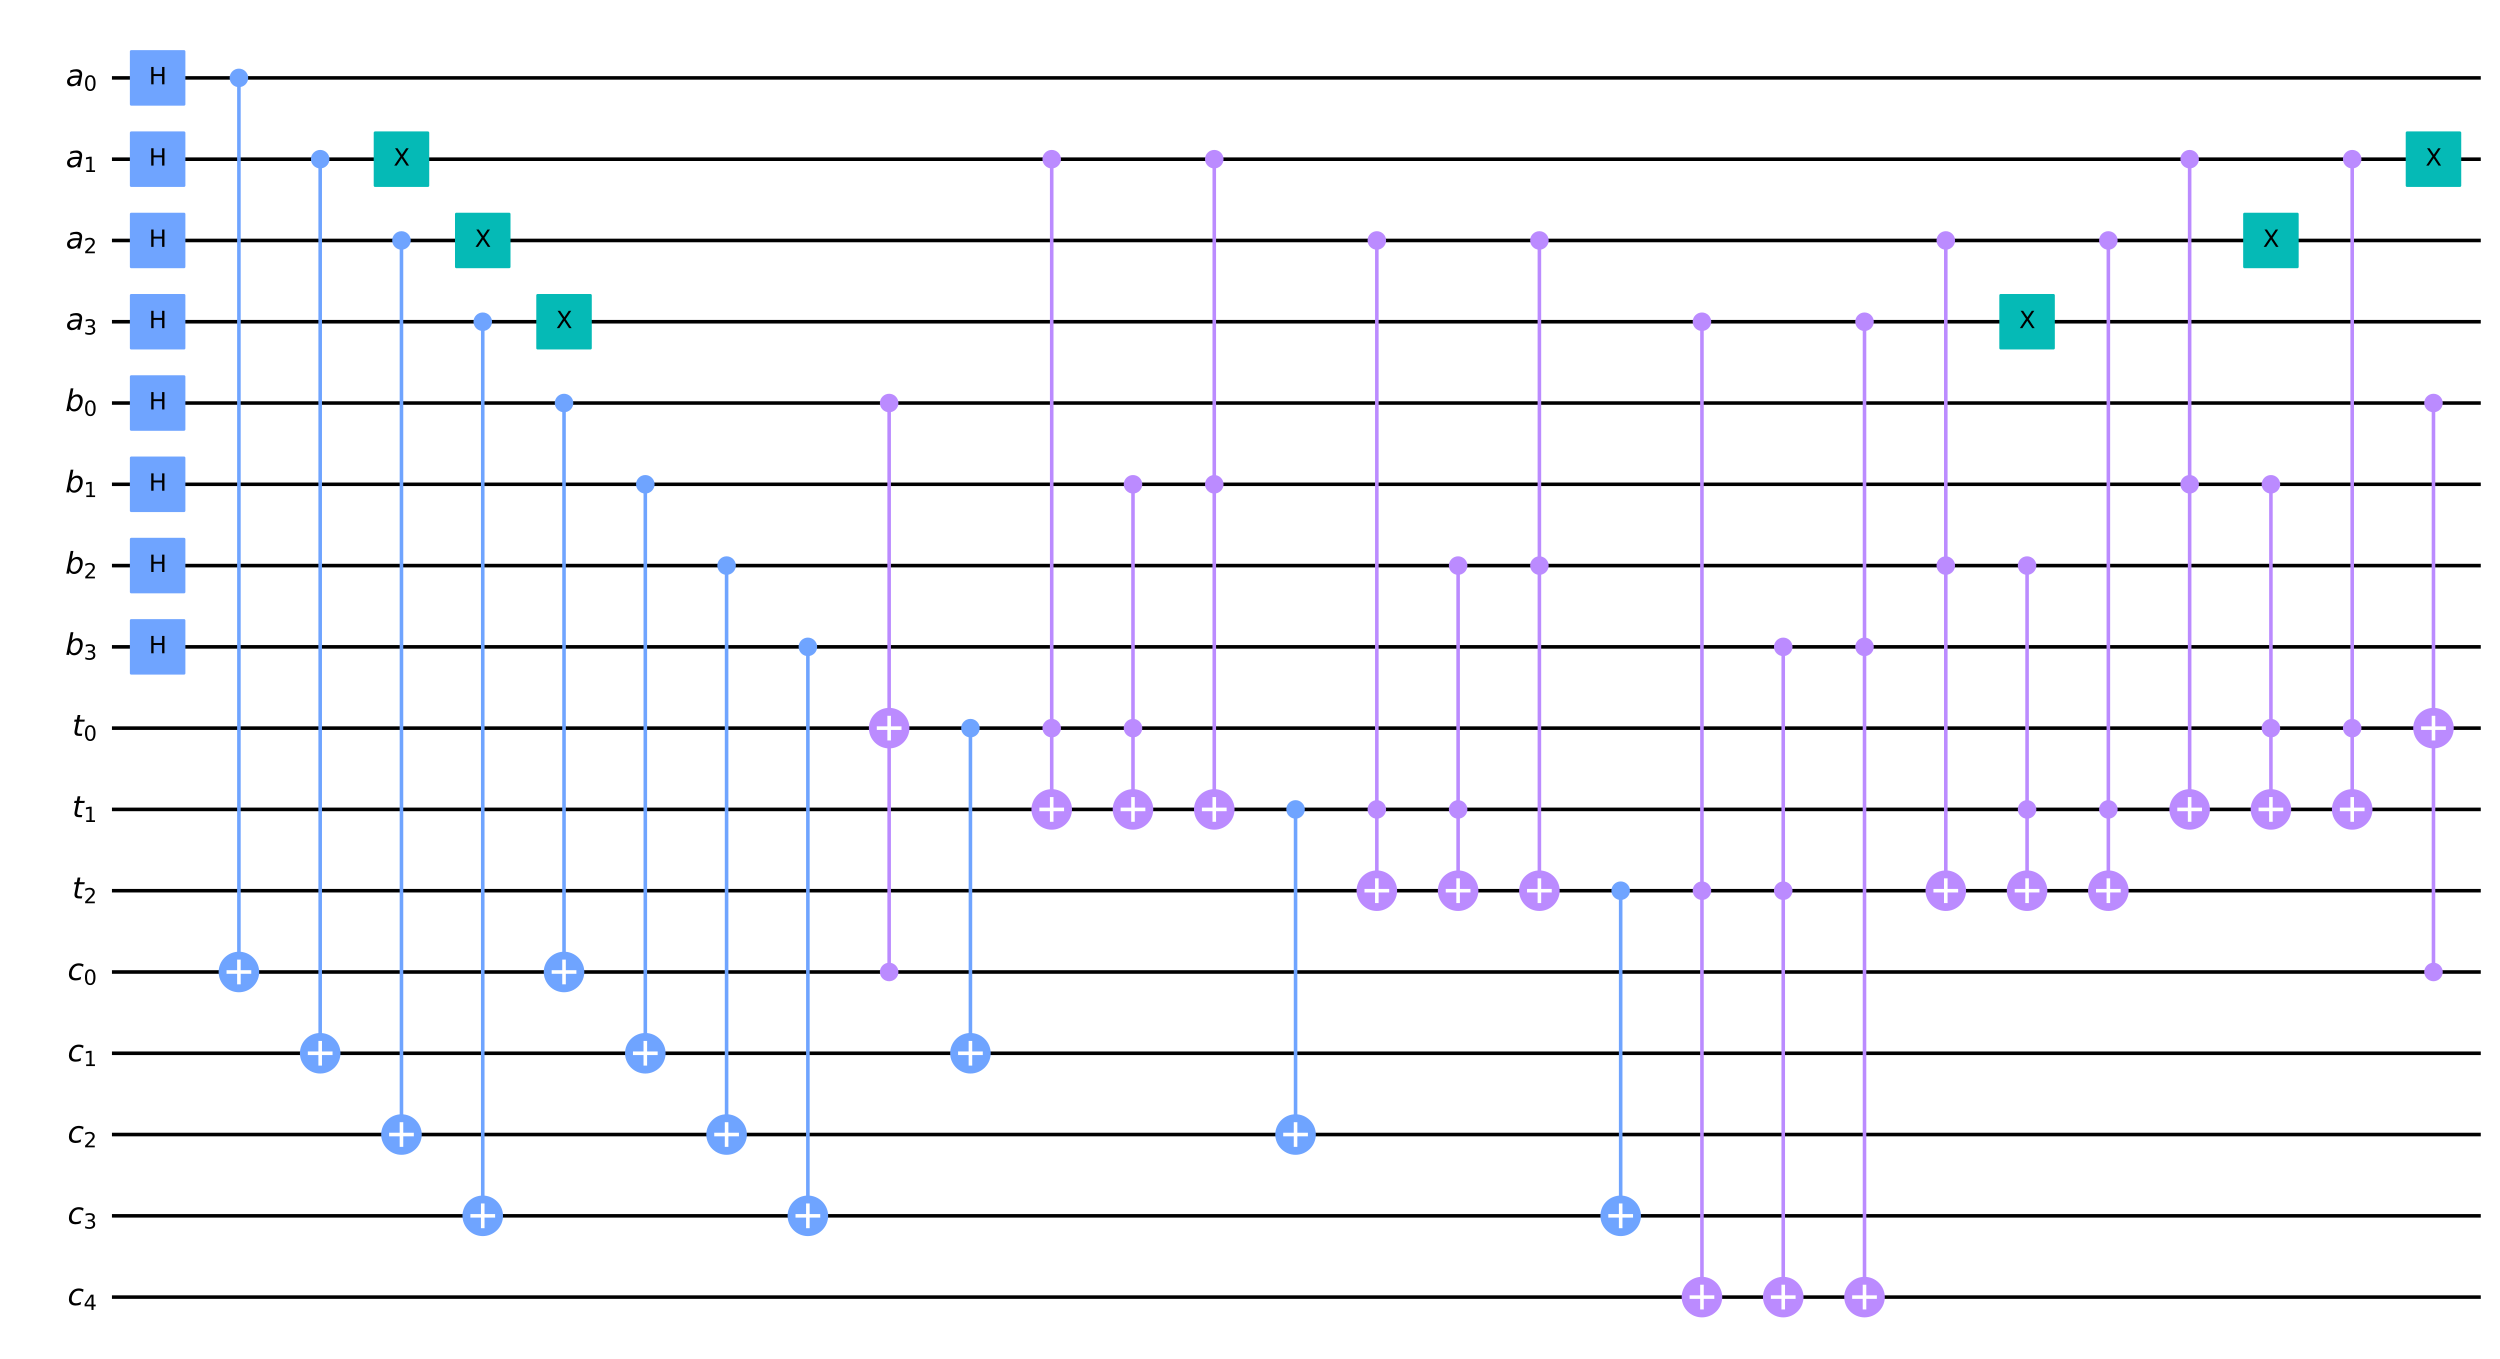 <?xml version="1.0" encoding="utf-8" standalone="no"?>
<!DOCTYPE svg PUBLIC "-//W3C//DTD SVG 1.1//EN"
  "http://www.w3.org/Graphics/SVG/1.1/DTD/svg11.dtd">
<svg height="759.796pt" version="1.1" viewBox="0 0 1397.97 759.796" width="1397.97pt" xmlns="http://www.w3.org/2000/svg" xmlns:xlink="http://www.w3.org/1999/xlink">
 <defs>
  <style type="text/css">*{stroke-linecap:butt;stroke-linejoin:round;}</style>
 </defs>
 <g id="figure_1">
  <g id="patch_1">
   <path d="M 0 759.796 
L 1397.97 759.796 
L 1397.97 -0 
L 0 -0 
z
" style="fill:#ffffff;"/>
  </g>
  <g id="axes_1">
   <g id="line2d_1">
    <path clip-path="url(#pcee4517006)" d="M 63.601 43.561 
L 1386.225 43.561 
" style="fill:none;stroke:#000000;stroke-linecap:square;stroke-width:2;"/>
   </g>
   <g id="line2d_2">
    <path clip-path="url(#pcee4517006)" d="M 63.601 89.012 
L 1386.225 89.012 
" style="fill:none;stroke:#000000;stroke-linecap:square;stroke-width:2;"/>
   </g>
   <g id="line2d_3">
    <path clip-path="url(#pcee4517006)" d="M 63.601 134.463 
L 1386.225 134.463 
" style="fill:none;stroke:#000000;stroke-linecap:square;stroke-width:2;"/>
   </g>
   <g id="line2d_4">
    <path clip-path="url(#pcee4517006)" d="M 63.601 179.914 
L 1386.225 179.914 
" style="fill:none;stroke:#000000;stroke-linecap:square;stroke-width:2;"/>
   </g>
   <g id="line2d_5">
    <path clip-path="url(#pcee4517006)" d="M 63.601 225.365 
L 1386.225 225.365 
" style="fill:none;stroke:#000000;stroke-linecap:square;stroke-width:2;"/>
   </g>
   <g id="line2d_6">
    <path clip-path="url(#pcee4517006)" d="M 63.601 270.816 
L 1386.225 270.816 
" style="fill:none;stroke:#000000;stroke-linecap:square;stroke-width:2;"/>
   </g>
   <g id="line2d_7">
    <path clip-path="url(#pcee4517006)" d="M 63.601 316.267 
L 1386.225 316.267 
" style="fill:none;stroke:#000000;stroke-linecap:square;stroke-width:2;"/>
   </g>
   <g id="line2d_8">
    <path clip-path="url(#pcee4517006)" d="M 63.601 361.718 
L 1386.225 361.718 
" style="fill:none;stroke:#000000;stroke-linecap:square;stroke-width:2;"/>
   </g>
   <g id="line2d_9">
    <path clip-path="url(#pcee4517006)" d="M 63.601 407.169 
L 1386.225 407.169 
" style="fill:none;stroke:#000000;stroke-linecap:square;stroke-width:2;"/>
   </g>
   <g id="line2d_10">
    <path clip-path="url(#pcee4517006)" d="M 63.601 452.62 
L 1386.225 452.62 
" style="fill:none;stroke:#000000;stroke-linecap:square;stroke-width:2;"/>
   </g>
   <g id="line2d_11">
    <path clip-path="url(#pcee4517006)" d="M 63.601 498.071 
L 1386.225 498.071 
" style="fill:none;stroke:#000000;stroke-linecap:square;stroke-width:2;"/>
   </g>
   <g id="line2d_12">
    <path clip-path="url(#pcee4517006)" d="M 63.601 543.522 
L 1386.225 543.522 
" style="fill:none;stroke:#000000;stroke-linecap:square;stroke-width:2;"/>
   </g>
   <g id="line2d_13">
    <path clip-path="url(#pcee4517006)" d="M 63.601 588.973 
L 1386.225 588.973 
" style="fill:none;stroke:#000000;stroke-linecap:square;stroke-width:2;"/>
   </g>
   <g id="line2d_14">
    <path clip-path="url(#pcee4517006)" d="M 63.601 634.424 
L 1386.225 634.424 
" style="fill:none;stroke:#000000;stroke-linecap:square;stroke-width:2;"/>
   </g>
   <g id="line2d_15">
    <path clip-path="url(#pcee4517006)" d="M 63.601 679.875 
L 1386.225 679.875 
" style="fill:none;stroke:#000000;stroke-linecap:square;stroke-width:2;"/>
   </g>
   <g id="line2d_16">
    <path clip-path="url(#pcee4517006)" d="M 63.601 725.326 
L 1386.225 725.326 
" style="fill:none;stroke:#000000;stroke-linecap:square;stroke-width:2;"/>
   </g>
   <g id="line2d_17">
    <path clip-path="url(#pcee4517006)" d="M 133.595 543.522 
L 133.595 43.561 
" style="fill:none;stroke:#6fa4ff;stroke-linecap:square;stroke-width:2;"/>
   </g>
   <g id="line2d_18">
    <path clip-path="url(#pcee4517006)" d="M 179.046 588.973 
L 179.046 89.012 
" style="fill:none;stroke:#6fa4ff;stroke-linecap:square;stroke-width:2;"/>
   </g>
   <g id="line2d_19">
    <path clip-path="url(#pcee4517006)" d="M 224.497 634.424 
L 224.497 134.463 
" style="fill:none;stroke:#6fa4ff;stroke-linecap:square;stroke-width:2;"/>
   </g>
   <g id="line2d_20">
    <path clip-path="url(#pcee4517006)" d="M 269.948 679.875 
L 269.948 179.914 
" style="fill:none;stroke:#6fa4ff;stroke-linecap:square;stroke-width:2;"/>
   </g>
   <g id="line2d_21">
    <path clip-path="url(#pcee4517006)" d="M 315.399 543.522 
L 315.399 225.365 
" style="fill:none;stroke:#6fa4ff;stroke-linecap:square;stroke-width:2;"/>
   </g>
   <g id="line2d_22">
    <path clip-path="url(#pcee4517006)" d="M 360.85 588.973 
L 360.85 270.816 
" style="fill:none;stroke:#6fa4ff;stroke-linecap:square;stroke-width:2;"/>
   </g>
   <g id="line2d_23">
    <path clip-path="url(#pcee4517006)" d="M 406.301 634.424 
L 406.301 316.267 
" style="fill:none;stroke:#6fa4ff;stroke-linecap:square;stroke-width:2;"/>
   </g>
   <g id="line2d_24">
    <path clip-path="url(#pcee4517006)" d="M 451.752 679.875 
L 451.752 361.718 
" style="fill:none;stroke:#6fa4ff;stroke-linecap:square;stroke-width:2;"/>
   </g>
   <g id="line2d_25">
    <path clip-path="url(#pcee4517006)" d="M 497.203 543.522 
L 497.203 225.365 
" style="fill:none;stroke:#bb8bff;stroke-linecap:square;stroke-width:2;"/>
   </g>
   <g id="line2d_26">
    <path clip-path="url(#pcee4517006)" d="M 542.654 588.973 
L 542.654 407.169 
" style="fill:none;stroke:#6fa4ff;stroke-linecap:square;stroke-width:2;"/>
   </g>
   <g id="line2d_27">
    <path clip-path="url(#pcee4517006)" d="M 588.105 452.62 
L 588.105 89.012 
" style="fill:none;stroke:#bb8bff;stroke-linecap:square;stroke-width:2;"/>
   </g>
   <g id="line2d_28">
    <path clip-path="url(#pcee4517006)" d="M 633.556 452.62 
L 633.556 270.816 
" style="fill:none;stroke:#bb8bff;stroke-linecap:square;stroke-width:2;"/>
   </g>
   <g id="line2d_29">
    <path clip-path="url(#pcee4517006)" d="M 679.007 452.62 
L 679.007 89.012 
" style="fill:none;stroke:#bb8bff;stroke-linecap:square;stroke-width:2;"/>
   </g>
   <g id="line2d_30">
    <path clip-path="url(#pcee4517006)" d="M 724.458 634.424 
L 724.458 452.62 
" style="fill:none;stroke:#6fa4ff;stroke-linecap:square;stroke-width:2;"/>
   </g>
   <g id="line2d_31">
    <path clip-path="url(#pcee4517006)" d="M 769.909 498.071 
L 769.909 134.463 
" style="fill:none;stroke:#bb8bff;stroke-linecap:square;stroke-width:2;"/>
   </g>
   <g id="line2d_32">
    <path clip-path="url(#pcee4517006)" d="M 815.36 498.071 
L 815.36 316.267 
" style="fill:none;stroke:#bb8bff;stroke-linecap:square;stroke-width:2;"/>
   </g>
   <g id="line2d_33">
    <path clip-path="url(#pcee4517006)" d="M 860.811 498.071 
L 860.811 134.463 
" style="fill:none;stroke:#bb8bff;stroke-linecap:square;stroke-width:2;"/>
   </g>
   <g id="line2d_34">
    <path clip-path="url(#pcee4517006)" d="M 906.262 679.875 
L 906.262 498.071 
" style="fill:none;stroke:#6fa4ff;stroke-linecap:square;stroke-width:2;"/>
   </g>
   <g id="line2d_35">
    <path clip-path="url(#pcee4517006)" d="M 951.713 725.326 
L 951.713 179.914 
" style="fill:none;stroke:#bb8bff;stroke-linecap:square;stroke-width:2;"/>
   </g>
   <g id="line2d_36">
    <path clip-path="url(#pcee4517006)" d="M 997.164 725.326 
L 997.164 361.718 
" style="fill:none;stroke:#bb8bff;stroke-linecap:square;stroke-width:2;"/>
   </g>
   <g id="line2d_37">
    <path clip-path="url(#pcee4517006)" d="M 1042.615 725.326 
L 1042.615 179.914 
" style="fill:none;stroke:#bb8bff;stroke-linecap:square;stroke-width:2;"/>
   </g>
   <g id="line2d_38">
    <path clip-path="url(#pcee4517006)" d="M 1088.066 498.071 
L 1088.066 134.463 
" style="fill:none;stroke:#bb8bff;stroke-linecap:square;stroke-width:2;"/>
   </g>
   <g id="line2d_39">
    <path clip-path="url(#pcee4517006)" d="M 1133.517 498.071 
L 1133.517 316.267 
" style="fill:none;stroke:#bb8bff;stroke-linecap:square;stroke-width:2;"/>
   </g>
   <g id="line2d_40">
    <path clip-path="url(#pcee4517006)" d="M 1178.968 498.071 
L 1178.968 134.463 
" style="fill:none;stroke:#bb8bff;stroke-linecap:square;stroke-width:2;"/>
   </g>
   <g id="line2d_41">
    <path clip-path="url(#pcee4517006)" d="M 1224.419 452.62 
L 1224.419 89.012 
" style="fill:none;stroke:#bb8bff;stroke-linecap:square;stroke-width:2;"/>
   </g>
   <g id="line2d_42">
    <path clip-path="url(#pcee4517006)" d="M 1269.87 452.62 
L 1269.87 270.816 
" style="fill:none;stroke:#bb8bff;stroke-linecap:square;stroke-width:2;"/>
   </g>
   <g id="line2d_43">
    <path clip-path="url(#pcee4517006)" d="M 1315.321 452.62 
L 1315.321 89.012 
" style="fill:none;stroke:#bb8bff;stroke-linecap:square;stroke-width:2;"/>
   </g>
   <g id="line2d_44">
    <path clip-path="url(#pcee4517006)" d="M 1360.772 543.522 
L 1360.772 225.365 
" style="fill:none;stroke:#bb8bff;stroke-linecap:square;stroke-width:2;"/>
   </g>
   <g id="patch_2">
    <path clip-path="url(#pcee4517006)" d="M 73.373 58.332 
L 102.916 58.332 
L 102.916 28.789 
L 73.373 28.789 
z
" style="fill:#6fa4ff;stroke:#6fa4ff;stroke-linejoin:miter;stroke-width:1.5;"/>
   </g>
   <g id="patch_3">
    <path clip-path="url(#pcee4517006)" d="M 73.373 103.783 
L 102.916 103.783 
L 102.916 74.24 
L 73.373 74.24 
z
" style="fill:#6fa4ff;stroke:#6fa4ff;stroke-linejoin:miter;stroke-width:1.5;"/>
   </g>
   <g id="patch_4">
    <path clip-path="url(#pcee4517006)" d="M 73.373 149.234 
L 102.916 149.234 
L 102.916 119.691 
L 73.373 119.691 
z
" style="fill:#6fa4ff;stroke:#6fa4ff;stroke-linejoin:miter;stroke-width:1.5;"/>
   </g>
   <g id="patch_5">
    <path clip-path="url(#pcee4517006)" d="M 73.373 194.685 
L 102.916 194.685 
L 102.916 165.142 
L 73.373 165.142 
z
" style="fill:#6fa4ff;stroke:#6fa4ff;stroke-linejoin:miter;stroke-width:1.5;"/>
   </g>
   <g id="patch_6">
    <path clip-path="url(#pcee4517006)" d="M 73.373 240.136 
L 102.916 240.136 
L 102.916 210.593 
L 73.373 210.593 
z
" style="fill:#6fa4ff;stroke:#6fa4ff;stroke-linejoin:miter;stroke-width:1.5;"/>
   </g>
   <g id="patch_7">
    <path clip-path="url(#pcee4517006)" d="M 73.373 285.587 
L 102.916 285.587 
L 102.916 256.044 
L 73.373 256.044 
z
" style="fill:#6fa4ff;stroke:#6fa4ff;stroke-linejoin:miter;stroke-width:1.5;"/>
   </g>
   <g id="patch_8">
    <path clip-path="url(#pcee4517006)" d="M 73.373 331.038 
L 102.916 331.038 
L 102.916 301.495 
L 73.373 301.495 
z
" style="fill:#6fa4ff;stroke:#6fa4ff;stroke-linejoin:miter;stroke-width:1.5;"/>
   </g>
   <g id="patch_9">
    <path clip-path="url(#pcee4517006)" d="M 73.373 376.489 
L 102.916 376.489 
L 102.916 346.946 
L 73.373 346.946 
z
" style="fill:#6fa4ff;stroke:#6fa4ff;stroke-linejoin:miter;stroke-width:1.5;"/>
   </g>
   <g id="patch_10">
    <path clip-path="url(#pcee4517006)" d="M 133.595 47.992 
C 134.77 47.992 135.898 47.525 136.729 46.694 
C 137.56 45.863 138.027 44.736 138.027 43.561 
C 138.027 42.386 137.56 41.258 136.729 40.427 
C 135.898 39.596 134.77 39.129 133.595 39.129 
C 132.42 39.129 131.293 39.596 130.462 40.427 
C 129.631 41.258 129.164 42.386 129.164 43.561 
C 129.164 44.736 129.631 45.863 130.462 46.694 
C 131.293 47.525 132.42 47.992 133.595 47.992 
z
" style="fill:#6fa4ff;stroke:#6fa4ff;stroke-linejoin:miter;stroke-width:1.5;"/>
   </g>
   <g id="patch_11">
    <path clip-path="url(#pcee4517006)" d="M 133.595 553.862 
C 136.337 553.862 138.968 552.772 140.907 550.833 
C 142.846 548.894 143.935 546.264 143.935 543.522 
C 143.935 540.78 142.846 538.149 140.907 536.21 
C 138.968 534.271 136.337 533.182 133.595 533.182 
C 130.853 533.182 128.223 534.271 126.284 536.21 
C 124.345 538.149 123.255 540.78 123.255 543.522 
C 123.255 546.264 124.345 548.894 126.284 550.833 
C 128.223 552.772 130.853 553.862 133.595 553.862 
z
" style="fill:#6fa4ff;stroke:#6fa4ff;stroke-linejoin:miter;stroke-width:2;"/>
   </g>
   <g id="patch_12">
    <path clip-path="url(#pcee4517006)" d="M 179.046 93.443 
C 180.221 93.443 181.349 92.976 182.18 92.145 
C 183.011 91.314 183.478 90.187 183.478 89.012 
C 183.478 87.837 183.011 86.709 182.18 85.878 
C 181.349 85.047 180.221 84.58 179.046 84.58 
C 177.871 84.58 176.744 85.047 175.913 85.878 
C 175.082 86.709 174.615 87.837 174.615 89.012 
C 174.615 90.187 175.082 91.314 175.913 92.145 
C 176.744 92.976 177.871 93.443 179.046 93.443 
z
" style="fill:#6fa4ff;stroke:#6fa4ff;stroke-linejoin:miter;stroke-width:1.5;"/>
   </g>
   <g id="patch_13">
    <path clip-path="url(#pcee4517006)" d="M 179.046 599.313 
C 181.788 599.313 184.419 598.223 186.358 596.284 
C 188.297 594.345 189.386 591.715 189.386 588.973 
C 189.386 586.231 188.297 583.6 186.358 581.661 
C 184.419 579.722 181.788 578.633 179.046 578.633 
C 176.304 578.633 173.674 579.722 171.735 581.661 
C 169.796 583.6 168.706 586.231 168.706 588.973 
C 168.706 591.715 169.796 594.345 171.735 596.284 
C 173.674 598.223 176.304 599.313 179.046 599.313 
z
" style="fill:#6fa4ff;stroke:#6fa4ff;stroke-linejoin:miter;stroke-width:2;"/>
   </g>
   <g id="patch_14">
    <path clip-path="url(#pcee4517006)" d="M 224.497 138.894 
C 225.672 138.894 226.8 138.427 227.631 137.596 
C 228.462 136.765 228.929 135.638 228.929 134.463 
C 228.929 133.288 228.462 132.16 227.631 131.329 
C 226.8 130.498 225.672 130.031 224.497 130.031 
C 223.322 130.031 222.195 130.498 221.364 131.329 
C 220.533 132.16 220.066 133.288 220.066 134.463 
C 220.066 135.638 220.533 136.765 221.364 137.596 
C 222.195 138.427 223.322 138.894 224.497 138.894 
z
" style="fill:#6fa4ff;stroke:#6fa4ff;stroke-linejoin:miter;stroke-width:1.5;"/>
   </g>
   <g id="patch_15">
    <path clip-path="url(#pcee4517006)" d="M 224.497 644.764 
C 227.239 644.764 229.87 643.674 231.809 641.735 
C 233.748 639.796 234.837 637.166 234.837 634.424 
C 234.837 631.682 233.748 629.051 231.809 627.112 
C 229.87 625.173 227.239 624.084 224.497 624.084 
C 221.755 624.084 219.125 625.173 217.186 627.112 
C 215.247 629.051 214.157 631.682 214.157 634.424 
C 214.157 637.166 215.247 639.796 217.186 641.735 
C 219.125 643.674 221.755 644.764 224.497 644.764 
z
" style="fill:#6fa4ff;stroke:#6fa4ff;stroke-linejoin:miter;stroke-width:2;"/>
   </g>
   <g id="patch_16">
    <path clip-path="url(#pcee4517006)" d="M 209.726 103.783 
L 239.269 103.783 
L 239.269 74.24 
L 209.726 74.24 
z
" style="fill:#05bab6;stroke:#05bab6;stroke-linejoin:miter;stroke-width:1.5;"/>
   </g>
   <g id="patch_17">
    <path clip-path="url(#pcee4517006)" d="M 269.948 184.345 
C 271.123 184.345 272.251 183.878 273.082 183.047 
C 273.913 182.216 274.38 181.089 274.38 179.914 
C 274.38 178.739 273.913 177.611 273.082 176.78 
C 272.251 175.949 271.123 175.482 269.948 175.482 
C 268.773 175.482 267.646 175.949 266.815 176.78 
C 265.984 177.611 265.517 178.739 265.517 179.914 
C 265.517 181.089 265.984 182.216 266.815 183.047 
C 267.646 183.878 268.773 184.345 269.948 184.345 
z
" style="fill:#6fa4ff;stroke:#6fa4ff;stroke-linejoin:miter;stroke-width:1.5;"/>
   </g>
   <g id="patch_18">
    <path clip-path="url(#pcee4517006)" d="M 269.948 690.215 
C 272.69 690.215 275.321 689.125 277.26 687.186 
C 279.199 685.247 280.288 682.617 280.288 679.875 
C 280.288 677.133 279.199 674.502 277.26 672.563 
C 275.321 670.624 272.69 669.535 269.948 669.535 
C 267.206 669.535 264.576 670.624 262.637 672.563 
C 260.698 674.502 259.608 677.133 259.608 679.875 
C 259.608 682.617 260.698 685.247 262.637 687.186 
C 264.576 689.125 267.206 690.215 269.948 690.215 
z
" style="fill:#6fa4ff;stroke:#6fa4ff;stroke-linejoin:miter;stroke-width:2;"/>
   </g>
   <g id="patch_19">
    <path clip-path="url(#pcee4517006)" d="M 255.177 149.234 
L 284.72 149.234 
L 284.72 119.691 
L 255.177 119.691 
z
" style="fill:#05bab6;stroke:#05bab6;stroke-linejoin:miter;stroke-width:1.5;"/>
   </g>
   <g id="patch_20">
    <path clip-path="url(#pcee4517006)" d="M 315.399 229.796 
C 316.574 229.796 317.702 229.329 318.533 228.498 
C 319.364 227.667 319.831 226.54 319.831 225.365 
C 319.831 224.19 319.364 223.062 318.533 222.231 
C 317.702 221.4 316.574 220.933 315.399 220.933 
C 314.224 220.933 313.097 221.4 312.266 222.231 
C 311.435 223.062 310.968 224.19 310.968 225.365 
C 310.968 226.54 311.435 227.667 312.266 228.498 
C 313.097 229.329 314.224 229.796 315.399 229.796 
z
" style="fill:#6fa4ff;stroke:#6fa4ff;stroke-linejoin:miter;stroke-width:1.5;"/>
   </g>
   <g id="patch_21">
    <path clip-path="url(#pcee4517006)" d="M 315.399 553.862 
C 318.141 553.862 320.772 552.772 322.711 550.833 
C 324.65 548.894 325.739 546.264 325.739 543.522 
C 325.739 540.78 324.65 538.149 322.711 536.21 
C 320.772 534.271 318.141 533.182 315.399 533.182 
C 312.657 533.182 310.027 534.271 308.088 536.21 
C 306.149 538.149 305.059 540.78 305.059 543.522 
C 305.059 546.264 306.149 548.894 308.088 550.833 
C 310.027 552.772 312.657 553.862 315.399 553.862 
z
" style="fill:#6fa4ff;stroke:#6fa4ff;stroke-linejoin:miter;stroke-width:2;"/>
   </g>
   <g id="patch_22">
    <path clip-path="url(#pcee4517006)" d="M 300.628 194.685 
L 330.171 194.685 
L 330.171 165.142 
L 300.628 165.142 
z
" style="fill:#05bab6;stroke:#05bab6;stroke-linejoin:miter;stroke-width:1.5;"/>
   </g>
   <g id="patch_23">
    <path clip-path="url(#pcee4517006)" d="M 360.85 275.247 
C 362.025 275.247 363.153 274.78 363.984 273.949 
C 364.815 273.118 365.282 271.991 365.282 270.816 
C 365.282 269.641 364.815 268.513 363.984 267.682 
C 363.153 266.851 362.025 266.384 360.85 266.384 
C 359.675 266.384 358.548 266.851 357.717 267.682 
C 356.886 268.513 356.419 269.641 356.419 270.816 
C 356.419 271.991 356.886 273.118 357.717 273.949 
C 358.548 274.78 359.675 275.247 360.85 275.247 
z
" style="fill:#6fa4ff;stroke:#6fa4ff;stroke-linejoin:miter;stroke-width:1.5;"/>
   </g>
   <g id="patch_24">
    <path clip-path="url(#pcee4517006)" d="M 360.85 599.313 
C 363.592 599.313 366.223 598.223 368.162 596.284 
C 370.101 594.345 371.19 591.715 371.19 588.973 
C 371.19 586.231 370.101 583.6 368.162 581.661 
C 366.223 579.722 363.592 578.633 360.85 578.633 
C 358.108 578.633 355.478 579.722 353.539 581.661 
C 351.6 583.6 350.51 586.231 350.51 588.973 
C 350.51 591.715 351.6 594.345 353.539 596.284 
C 355.478 598.223 358.108 599.313 360.85 599.313 
z
" style="fill:#6fa4ff;stroke:#6fa4ff;stroke-linejoin:miter;stroke-width:2;"/>
   </g>
   <g id="patch_25">
    <path clip-path="url(#pcee4517006)" d="M 406.301 320.698 
C 407.476 320.698 408.604 320.231 409.435 319.4 
C 410.266 318.569 410.733 317.442 410.733 316.267 
C 410.733 315.092 410.266 313.964 409.435 313.133 
C 408.604 312.302 407.476 311.835 406.301 311.835 
C 405.126 311.835 403.999 312.302 403.168 313.133 
C 402.337 313.964 401.87 315.092 401.87 316.267 
C 401.87 317.442 402.337 318.569 403.168 319.4 
C 403.999 320.231 405.126 320.698 406.301 320.698 
z
" style="fill:#6fa4ff;stroke:#6fa4ff;stroke-linejoin:miter;stroke-width:1.5;"/>
   </g>
   <g id="patch_26">
    <path clip-path="url(#pcee4517006)" d="M 406.301 644.764 
C 409.043 644.764 411.674 643.674 413.613 641.735 
C 415.552 639.796 416.641 637.166 416.641 634.424 
C 416.641 631.682 415.552 629.051 413.613 627.112 
C 411.674 625.173 409.043 624.084 406.301 624.084 
C 403.559 624.084 400.929 625.173 398.99 627.112 
C 397.051 629.051 395.961 631.682 395.961 634.424 
C 395.961 637.166 397.051 639.796 398.99 641.735 
C 400.929 643.674 403.559 644.764 406.301 644.764 
z
" style="fill:#6fa4ff;stroke:#6fa4ff;stroke-linejoin:miter;stroke-width:2;"/>
   </g>
   <g id="patch_27">
    <path clip-path="url(#pcee4517006)" d="M 451.752 366.149 
C 452.927 366.149 454.055 365.682 454.886 364.851 
C 455.717 364.02 456.184 362.893 456.184 361.718 
C 456.184 360.543 455.717 359.415 454.886 358.584 
C 454.055 357.753 452.927 357.286 451.752 357.286 
C 450.577 357.286 449.45 357.753 448.619 358.584 
C 447.788 359.415 447.321 360.543 447.321 361.718 
C 447.321 362.893 447.788 364.02 448.619 364.851 
C 449.45 365.682 450.577 366.149 451.752 366.149 
z
" style="fill:#6fa4ff;stroke:#6fa4ff;stroke-linejoin:miter;stroke-width:1.5;"/>
   </g>
   <g id="patch_28">
    <path clip-path="url(#pcee4517006)" d="M 451.752 690.215 
C 454.494 690.215 457.125 689.125 459.064 687.186 
C 461.003 685.247 462.092 682.617 462.092 679.875 
C 462.092 677.133 461.003 674.502 459.064 672.563 
C 457.125 670.624 454.494 669.535 451.752 669.535 
C 449.01 669.535 446.38 670.624 444.441 672.563 
C 442.502 674.502 441.412 677.133 441.412 679.875 
C 441.412 682.617 442.502 685.247 444.441 687.186 
C 446.38 689.125 449.01 690.215 451.752 690.215 
z
" style="fill:#6fa4ff;stroke:#6fa4ff;stroke-linejoin:miter;stroke-width:2;"/>
   </g>
   <g id="patch_29">
    <path clip-path="url(#pcee4517006)" d="M 497.203 229.796 
C 498.378 229.796 499.506 229.329 500.337 228.498 
C 501.168 227.667 501.635 226.54 501.635 225.365 
C 501.635 224.19 501.168 223.062 500.337 222.231 
C 499.506 221.4 498.378 220.933 497.203 220.933 
C 496.028 220.933 494.901 221.4 494.07 222.231 
C 493.239 223.062 492.772 224.19 492.772 225.365 
C 492.772 226.54 493.239 227.667 494.07 228.498 
C 494.901 229.329 496.028 229.796 497.203 229.796 
z
" style="fill:#bb8bff;stroke:#bb8bff;stroke-linejoin:miter;stroke-width:1.5;"/>
   </g>
   <g id="patch_30">
    <path clip-path="url(#pcee4517006)" d="M 497.203 547.953 
C 498.378 547.953 499.506 547.486 500.337 546.655 
C 501.168 545.824 501.635 544.697 501.635 543.522 
C 501.635 542.347 501.168 541.219 500.337 540.388 
C 499.506 539.557 498.378 539.09 497.203 539.09 
C 496.028 539.09 494.901 539.557 494.07 540.388 
C 493.239 541.219 492.772 542.347 492.772 543.522 
C 492.772 544.697 493.239 545.824 494.07 546.655 
C 494.901 547.486 496.028 547.953 497.203 547.953 
z
" style="fill:#bb8bff;stroke:#bb8bff;stroke-linejoin:miter;stroke-width:1.5;"/>
   </g>
   <g id="patch_31">
    <path clip-path="url(#pcee4517006)" d="M 497.203 417.509 
C 499.945 417.509 502.576 416.419 504.515 414.48 
C 506.454 412.541 507.543 409.911 507.543 407.169 
C 507.543 404.427 506.454 401.796 504.515 399.857 
C 502.576 397.918 499.945 396.829 497.203 396.829 
C 494.461 396.829 491.831 397.918 489.892 399.857 
C 487.953 401.796 486.863 404.427 486.863 407.169 
C 486.863 409.911 487.953 412.541 489.892 414.48 
C 491.831 416.419 494.461 417.509 497.203 417.509 
z
" style="fill:#bb8bff;stroke:#bb8bff;stroke-linejoin:miter;stroke-width:2;"/>
   </g>
   <g id="patch_32">
    <path clip-path="url(#pcee4517006)" d="M 542.654 411.6 
C 543.829 411.6 544.957 411.133 545.788 410.302 
C 546.619 409.471 547.086 408.344 547.086 407.169 
C 547.086 405.994 546.619 404.866 545.788 404.035 
C 544.957 403.204 543.829 402.737 542.654 402.737 
C 541.479 402.737 540.352 403.204 539.521 404.035 
C 538.69 404.866 538.223 405.994 538.223 407.169 
C 538.223 408.344 538.69 409.471 539.521 410.302 
C 540.352 411.133 541.479 411.6 542.654 411.6 
z
" style="fill:#6fa4ff;stroke:#6fa4ff;stroke-linejoin:miter;stroke-width:1.5;"/>
   </g>
   <g id="patch_33">
    <path clip-path="url(#pcee4517006)" d="M 542.654 599.313 
C 545.396 599.313 548.027 598.223 549.966 596.284 
C 551.905 594.345 552.994 591.715 552.994 588.973 
C 552.994 586.231 551.905 583.6 549.966 581.661 
C 548.027 579.722 545.396 578.633 542.654 578.633 
C 539.912 578.633 537.282 579.722 535.343 581.661 
C 533.404 583.6 532.314 586.231 532.314 588.973 
C 532.314 591.715 533.404 594.345 535.343 596.284 
C 537.282 598.223 539.912 599.313 542.654 599.313 
z
" style="fill:#6fa4ff;stroke:#6fa4ff;stroke-linejoin:miter;stroke-width:2;"/>
   </g>
   <g id="patch_34">
    <path clip-path="url(#pcee4517006)" d="M 588.105 411.6 
C 589.28 411.6 590.408 411.133 591.239 410.302 
C 592.07 409.471 592.537 408.344 592.537 407.169 
C 592.537 405.994 592.07 404.866 591.239 404.035 
C 590.408 403.204 589.28 402.737 588.105 402.737 
C 586.93 402.737 585.803 403.204 584.972 404.035 
C 584.141 404.866 583.674 405.994 583.674 407.169 
C 583.674 408.344 584.141 409.471 584.972 410.302 
C 585.803 411.133 586.93 411.6 588.105 411.6 
z
" style="fill:#bb8bff;stroke:#bb8bff;stroke-linejoin:miter;stroke-width:1.5;"/>
   </g>
   <g id="patch_35">
    <path clip-path="url(#pcee4517006)" d="M 588.105 93.443 
C 589.28 93.443 590.408 92.976 591.239 92.145 
C 592.07 91.314 592.537 90.187 592.537 89.012 
C 592.537 87.837 592.07 86.709 591.239 85.878 
C 590.408 85.047 589.28 84.58 588.105 84.58 
C 586.93 84.58 585.803 85.047 584.972 85.878 
C 584.141 86.709 583.674 87.837 583.674 89.012 
C 583.674 90.187 584.141 91.314 584.972 92.145 
C 585.803 92.976 586.93 93.443 588.105 93.443 
z
" style="fill:#bb8bff;stroke:#bb8bff;stroke-linejoin:miter;stroke-width:1.5;"/>
   </g>
   <g id="patch_36">
    <path clip-path="url(#pcee4517006)" d="M 588.105 462.96 
C 590.847 462.96 593.478 461.87 595.417 459.931 
C 597.356 457.992 598.445 455.362 598.445 452.62 
C 598.445 449.878 597.356 447.247 595.417 445.308 
C 593.478 443.369 590.847 442.28 588.105 442.28 
C 585.363 442.28 582.733 443.369 580.794 445.308 
C 578.855 447.247 577.765 449.878 577.765 452.62 
C 577.765 455.362 578.855 457.992 580.794 459.931 
C 582.733 461.87 585.363 462.96 588.105 462.96 
z
" style="fill:#bb8bff;stroke:#bb8bff;stroke-linejoin:miter;stroke-width:2;"/>
   </g>
   <g id="patch_37">
    <path clip-path="url(#pcee4517006)" d="M 633.556 411.6 
C 634.731 411.6 635.859 411.133 636.69 410.302 
C 637.521 409.471 637.988 408.344 637.988 407.169 
C 637.988 405.994 637.521 404.866 636.69 404.035 
C 635.859 403.204 634.731 402.737 633.556 402.737 
C 632.381 402.737 631.254 403.204 630.423 404.035 
C 629.592 404.866 629.125 405.994 629.125 407.169 
C 629.125 408.344 629.592 409.471 630.423 410.302 
C 631.254 411.133 632.381 411.6 633.556 411.6 
z
" style="fill:#bb8bff;stroke:#bb8bff;stroke-linejoin:miter;stroke-width:1.5;"/>
   </g>
   <g id="patch_38">
    <path clip-path="url(#pcee4517006)" d="M 633.556 275.247 
C 634.731 275.247 635.859 274.78 636.69 273.949 
C 637.521 273.118 637.988 271.991 637.988 270.816 
C 637.988 269.641 637.521 268.513 636.69 267.682 
C 635.859 266.851 634.731 266.384 633.556 266.384 
C 632.381 266.384 631.254 266.851 630.423 267.682 
C 629.592 268.513 629.125 269.641 629.125 270.816 
C 629.125 271.991 629.592 273.118 630.423 273.949 
C 631.254 274.78 632.381 275.247 633.556 275.247 
z
" style="fill:#bb8bff;stroke:#bb8bff;stroke-linejoin:miter;stroke-width:1.5;"/>
   </g>
   <g id="patch_39">
    <path clip-path="url(#pcee4517006)" d="M 633.556 462.96 
C 636.298 462.96 638.929 461.87 640.868 459.931 
C 642.807 457.992 643.896 455.362 643.896 452.62 
C 643.896 449.878 642.807 447.247 640.868 445.308 
C 638.929 443.369 636.298 442.28 633.556 442.28 
C 630.814 442.28 628.184 443.369 626.245 445.308 
C 624.306 447.247 623.216 449.878 623.216 452.62 
C 623.216 455.362 624.306 457.992 626.245 459.931 
C 628.184 461.87 630.814 462.96 633.556 462.96 
z
" style="fill:#bb8bff;stroke:#bb8bff;stroke-linejoin:miter;stroke-width:2;"/>
   </g>
   <g id="patch_40">
    <path clip-path="url(#pcee4517006)" d="M 679.007 93.443 
C 680.182 93.443 681.31 92.976 682.141 92.145 
C 682.972 91.314 683.439 90.187 683.439 89.012 
C 683.439 87.837 682.972 86.709 682.141 85.878 
C 681.31 85.047 680.182 84.58 679.007 84.58 
C 677.832 84.58 676.705 85.047 675.874 85.878 
C 675.043 86.709 674.576 87.837 674.576 89.012 
C 674.576 90.187 675.043 91.314 675.874 92.145 
C 676.705 92.976 677.832 93.443 679.007 93.443 
z
" style="fill:#bb8bff;stroke:#bb8bff;stroke-linejoin:miter;stroke-width:1.5;"/>
   </g>
   <g id="patch_41">
    <path clip-path="url(#pcee4517006)" d="M 679.007 275.247 
C 680.182 275.247 681.31 274.78 682.141 273.949 
C 682.972 273.118 683.439 271.991 683.439 270.816 
C 683.439 269.641 682.972 268.513 682.141 267.682 
C 681.31 266.851 680.182 266.384 679.007 266.384 
C 677.832 266.384 676.705 266.851 675.874 267.682 
C 675.043 268.513 674.576 269.641 674.576 270.816 
C 674.576 271.991 675.043 273.118 675.874 273.949 
C 676.705 274.78 677.832 275.247 679.007 275.247 
z
" style="fill:#bb8bff;stroke:#bb8bff;stroke-linejoin:miter;stroke-width:1.5;"/>
   </g>
   <g id="patch_42">
    <path clip-path="url(#pcee4517006)" d="M 679.007 462.96 
C 681.749 462.96 684.38 461.87 686.319 459.931 
C 688.258 457.992 689.347 455.362 689.347 452.62 
C 689.347 449.878 688.258 447.247 686.319 445.308 
C 684.38 443.369 681.749 442.28 679.007 442.28 
C 676.265 442.28 673.635 443.369 671.696 445.308 
C 669.757 447.247 668.667 449.878 668.667 452.62 
C 668.667 455.362 669.757 457.992 671.696 459.931 
C 673.635 461.87 676.265 462.96 679.007 462.96 
z
" style="fill:#bb8bff;stroke:#bb8bff;stroke-linejoin:miter;stroke-width:2;"/>
   </g>
   <g id="patch_43">
    <path clip-path="url(#pcee4517006)" d="M 724.458 457.051 
C 725.633 457.051 726.761 456.584 727.592 455.753 
C 728.423 454.922 728.89 453.795 728.89 452.62 
C 728.89 451.445 728.423 450.317 727.592 449.486 
C 726.761 448.655 725.633 448.188 724.458 448.188 
C 723.283 448.188 722.156 448.655 721.325 449.486 
C 720.494 450.317 720.027 451.445 720.027 452.62 
C 720.027 453.795 720.494 454.922 721.325 455.753 
C 722.156 456.584 723.283 457.051 724.458 457.051 
z
" style="fill:#6fa4ff;stroke:#6fa4ff;stroke-linejoin:miter;stroke-width:1.5;"/>
   </g>
   <g id="patch_44">
    <path clip-path="url(#pcee4517006)" d="M 724.458 644.764 
C 727.2 644.764 729.831 643.674 731.77 641.735 
C 733.709 639.796 734.798 637.166 734.798 634.424 
C 734.798 631.682 733.709 629.051 731.77 627.112 
C 729.831 625.173 727.2 624.084 724.458 624.084 
C 721.716 624.084 719.086 625.173 717.147 627.112 
C 715.208 629.051 714.118 631.682 714.118 634.424 
C 714.118 637.166 715.208 639.796 717.147 641.735 
C 719.086 643.674 721.716 644.764 724.458 644.764 
z
" style="fill:#6fa4ff;stroke:#6fa4ff;stroke-linejoin:miter;stroke-width:2;"/>
   </g>
   <g id="patch_45">
    <path clip-path="url(#pcee4517006)" d="M 769.909 457.051 
C 771.084 457.051 772.212 456.584 773.043 455.753 
C 773.874 454.922 774.341 453.795 774.341 452.62 
C 774.341 451.445 773.874 450.317 773.043 449.486 
C 772.212 448.655 771.084 448.188 769.909 448.188 
C 768.734 448.188 767.607 448.655 766.776 449.486 
C 765.945 450.317 765.478 451.445 765.478 452.62 
C 765.478 453.795 765.945 454.922 766.776 455.753 
C 767.607 456.584 768.734 457.051 769.909 457.051 
z
" style="fill:#bb8bff;stroke:#bb8bff;stroke-linejoin:miter;stroke-width:1.5;"/>
   </g>
   <g id="patch_46">
    <path clip-path="url(#pcee4517006)" d="M 769.909 138.894 
C 771.084 138.894 772.212 138.427 773.043 137.596 
C 773.874 136.765 774.341 135.638 774.341 134.463 
C 774.341 133.288 773.874 132.16 773.043 131.329 
C 772.212 130.498 771.084 130.031 769.909 130.031 
C 768.734 130.031 767.607 130.498 766.776 131.329 
C 765.945 132.16 765.478 133.288 765.478 134.463 
C 765.478 135.638 765.945 136.765 766.776 137.596 
C 767.607 138.427 768.734 138.894 769.909 138.894 
z
" style="fill:#bb8bff;stroke:#bb8bff;stroke-linejoin:miter;stroke-width:1.5;"/>
   </g>
   <g id="patch_47">
    <path clip-path="url(#pcee4517006)" d="M 769.909 508.411 
C 772.651 508.411 775.282 507.321 777.221 505.382 
C 779.16 503.443 780.249 500.813 780.249 498.071 
C 780.249 495.329 779.16 492.698 777.221 490.759 
C 775.282 488.82 772.651 487.731 769.909 487.731 
C 767.167 487.731 764.537 488.82 762.598 490.759 
C 760.659 492.698 759.569 495.329 759.569 498.071 
C 759.569 500.813 760.659 503.443 762.598 505.382 
C 764.537 507.321 767.167 508.411 769.909 508.411 
z
" style="fill:#bb8bff;stroke:#bb8bff;stroke-linejoin:miter;stroke-width:2;"/>
   </g>
   <g id="patch_48">
    <path clip-path="url(#pcee4517006)" d="M 815.36 457.051 
C 816.535 457.051 817.663 456.584 818.494 455.753 
C 819.325 454.922 819.792 453.795 819.792 452.62 
C 819.792 451.445 819.325 450.317 818.494 449.486 
C 817.663 448.655 816.535 448.188 815.36 448.188 
C 814.185 448.188 813.058 448.655 812.227 449.486 
C 811.396 450.317 810.929 451.445 810.929 452.62 
C 810.929 453.795 811.396 454.922 812.227 455.753 
C 813.058 456.584 814.185 457.051 815.36 457.051 
z
" style="fill:#bb8bff;stroke:#bb8bff;stroke-linejoin:miter;stroke-width:1.5;"/>
   </g>
   <g id="patch_49">
    <path clip-path="url(#pcee4517006)" d="M 815.36 320.698 
C 816.535 320.698 817.663 320.231 818.494 319.4 
C 819.325 318.569 819.792 317.442 819.792 316.267 
C 819.792 315.092 819.325 313.964 818.494 313.133 
C 817.663 312.302 816.535 311.835 815.36 311.835 
C 814.185 311.835 813.058 312.302 812.227 313.133 
C 811.396 313.964 810.929 315.092 810.929 316.267 
C 810.929 317.442 811.396 318.569 812.227 319.4 
C 813.058 320.231 814.185 320.698 815.36 320.698 
z
" style="fill:#bb8bff;stroke:#bb8bff;stroke-linejoin:miter;stroke-width:1.5;"/>
   </g>
   <g id="patch_50">
    <path clip-path="url(#pcee4517006)" d="M 815.36 508.411 
C 818.102 508.411 820.733 507.321 822.672 505.382 
C 824.611 503.443 825.7 500.813 825.7 498.071 
C 825.7 495.329 824.611 492.698 822.672 490.759 
C 820.733 488.82 818.102 487.731 815.36 487.731 
C 812.618 487.731 809.988 488.82 808.049 490.759 
C 806.11 492.698 805.02 495.329 805.02 498.071 
C 805.02 500.813 806.11 503.443 808.049 505.382 
C 809.988 507.321 812.618 508.411 815.36 508.411 
z
" style="fill:#bb8bff;stroke:#bb8bff;stroke-linejoin:miter;stroke-width:2;"/>
   </g>
   <g id="patch_51">
    <path clip-path="url(#pcee4517006)" d="M 860.811 138.894 
C 861.986 138.894 863.114 138.427 863.945 137.596 
C 864.776 136.765 865.243 135.638 865.243 134.463 
C 865.243 133.288 864.776 132.16 863.945 131.329 
C 863.114 130.498 861.986 130.031 860.811 130.031 
C 859.636 130.031 858.509 130.498 857.678 131.329 
C 856.847 132.16 856.38 133.288 856.38 134.463 
C 856.38 135.638 856.847 136.765 857.678 137.596 
C 858.509 138.427 859.636 138.894 860.811 138.894 
z
" style="fill:#bb8bff;stroke:#bb8bff;stroke-linejoin:miter;stroke-width:1.5;"/>
   </g>
   <g id="patch_52">
    <path clip-path="url(#pcee4517006)" d="M 860.811 320.698 
C 861.986 320.698 863.114 320.231 863.945 319.4 
C 864.776 318.569 865.243 317.442 865.243 316.267 
C 865.243 315.092 864.776 313.964 863.945 313.133 
C 863.114 312.302 861.986 311.835 860.811 311.835 
C 859.636 311.835 858.509 312.302 857.678 313.133 
C 856.847 313.964 856.38 315.092 856.38 316.267 
C 856.38 317.442 856.847 318.569 857.678 319.4 
C 858.509 320.231 859.636 320.698 860.811 320.698 
z
" style="fill:#bb8bff;stroke:#bb8bff;stroke-linejoin:miter;stroke-width:1.5;"/>
   </g>
   <g id="patch_53">
    <path clip-path="url(#pcee4517006)" d="M 860.811 508.411 
C 863.553 508.411 866.184 507.321 868.123 505.382 
C 870.062 503.443 871.151 500.813 871.151 498.071 
C 871.151 495.329 870.062 492.698 868.123 490.759 
C 866.184 488.82 863.553 487.731 860.811 487.731 
C 858.069 487.731 855.439 488.82 853.5 490.759 
C 851.561 492.698 850.471 495.329 850.471 498.071 
C 850.471 500.813 851.561 503.443 853.5 505.382 
C 855.439 507.321 858.069 508.411 860.811 508.411 
z
" style="fill:#bb8bff;stroke:#bb8bff;stroke-linejoin:miter;stroke-width:2;"/>
   </g>
   <g id="patch_54">
    <path clip-path="url(#pcee4517006)" d="M 906.262 502.502 
C 907.437 502.502 908.565 502.035 909.396 501.204 
C 910.227 500.373 910.694 499.246 910.694 498.071 
C 910.694 496.896 910.227 495.768 909.396 494.937 
C 908.565 494.106 907.437 493.639 906.262 493.639 
C 905.087 493.639 903.96 494.106 903.129 494.937 
C 902.298 495.768 901.831 496.896 901.831 498.071 
C 901.831 499.246 902.298 500.373 903.129 501.204 
C 903.96 502.035 905.087 502.502 906.262 502.502 
z
" style="fill:#6fa4ff;stroke:#6fa4ff;stroke-linejoin:miter;stroke-width:1.5;"/>
   </g>
   <g id="patch_55">
    <path clip-path="url(#pcee4517006)" d="M 906.262 690.215 
C 909.004 690.215 911.635 689.125 913.574 687.186 
C 915.513 685.247 916.602 682.617 916.602 679.875 
C 916.602 677.133 915.513 674.502 913.574 672.563 
C 911.635 670.624 909.004 669.535 906.262 669.535 
C 903.52 669.535 900.89 670.624 898.951 672.563 
C 897.012 674.502 895.922 677.133 895.922 679.875 
C 895.922 682.617 897.012 685.247 898.951 687.186 
C 900.89 689.125 903.52 690.215 906.262 690.215 
z
" style="fill:#6fa4ff;stroke:#6fa4ff;stroke-linejoin:miter;stroke-width:2;"/>
   </g>
   <g id="patch_56">
    <path clip-path="url(#pcee4517006)" d="M 951.713 502.502 
C 952.888 502.502 954.016 502.035 954.847 501.204 
C 955.678 500.373 956.145 499.246 956.145 498.071 
C 956.145 496.896 955.678 495.768 954.847 494.937 
C 954.016 494.106 952.888 493.639 951.713 493.639 
C 950.538 493.639 949.411 494.106 948.58 494.937 
C 947.749 495.768 947.282 496.896 947.282 498.071 
C 947.282 499.246 947.749 500.373 948.58 501.204 
C 949.411 502.035 950.538 502.502 951.713 502.502 
z
" style="fill:#bb8bff;stroke:#bb8bff;stroke-linejoin:miter;stroke-width:1.5;"/>
   </g>
   <g id="patch_57">
    <path clip-path="url(#pcee4517006)" d="M 951.713 184.345 
C 952.888 184.345 954.016 183.878 954.847 183.047 
C 955.678 182.216 956.145 181.089 956.145 179.914 
C 956.145 178.739 955.678 177.611 954.847 176.78 
C 954.016 175.949 952.888 175.482 951.713 175.482 
C 950.538 175.482 949.411 175.949 948.58 176.78 
C 947.749 177.611 947.282 178.739 947.282 179.914 
C 947.282 181.089 947.749 182.216 948.58 183.047 
C 949.411 183.878 950.538 184.345 951.713 184.345 
z
" style="fill:#bb8bff;stroke:#bb8bff;stroke-linejoin:miter;stroke-width:1.5;"/>
   </g>
   <g id="patch_58">
    <path clip-path="url(#pcee4517006)" d="M 951.713 735.666 
C 954.455 735.666 957.086 734.576 959.025 732.637 
C 960.964 730.698 962.053 728.068 962.053 725.326 
C 962.053 722.584 960.964 719.953 959.025 718.014 
C 957.086 716.075 954.455 714.986 951.713 714.986 
C 948.971 714.986 946.341 716.075 944.402 718.014 
C 942.463 719.953 941.373 722.584 941.373 725.326 
C 941.373 728.068 942.463 730.698 944.402 732.637 
C 946.341 734.576 948.971 735.666 951.713 735.666 
z
" style="fill:#bb8bff;stroke:#bb8bff;stroke-linejoin:miter;stroke-width:2;"/>
   </g>
   <g id="patch_59">
    <path clip-path="url(#pcee4517006)" d="M 997.164 502.502 
C 998.339 502.502 999.467 502.035 1000.298 501.204 
C 1001.129 500.373 1001.596 499.246 1001.596 498.071 
C 1001.596 496.896 1001.129 495.768 1000.298 494.937 
C 999.467 494.106 998.339 493.639 997.164 493.639 
C 995.989 493.639 994.862 494.106 994.031 494.937 
C 993.2 495.768 992.733 496.896 992.733 498.071 
C 992.733 499.246 993.2 500.373 994.031 501.204 
C 994.862 502.035 995.989 502.502 997.164 502.502 
z
" style="fill:#bb8bff;stroke:#bb8bff;stroke-linejoin:miter;stroke-width:1.5;"/>
   </g>
   <g id="patch_60">
    <path clip-path="url(#pcee4517006)" d="M 997.164 366.149 
C 998.339 366.149 999.467 365.682 1000.298 364.851 
C 1001.129 364.02 1001.596 362.893 1001.596 361.718 
C 1001.596 360.543 1001.129 359.415 1000.298 358.584 
C 999.467 357.753 998.339 357.286 997.164 357.286 
C 995.989 357.286 994.862 357.753 994.031 358.584 
C 993.2 359.415 992.733 360.543 992.733 361.718 
C 992.733 362.893 993.2 364.02 994.031 364.851 
C 994.862 365.682 995.989 366.149 997.164 366.149 
z
" style="fill:#bb8bff;stroke:#bb8bff;stroke-linejoin:miter;stroke-width:1.5;"/>
   </g>
   <g id="patch_61">
    <path clip-path="url(#pcee4517006)" d="M 997.164 735.666 
C 999.906 735.666 1002.537 734.576 1004.476 732.637 
C 1006.415 730.698 1007.504 728.068 1007.504 725.326 
C 1007.504 722.584 1006.415 719.953 1004.476 718.014 
C 1002.537 716.075 999.906 714.986 997.164 714.986 
C 994.422 714.986 991.792 716.075 989.853 718.014 
C 987.914 719.953 986.824 722.584 986.824 725.326 
C 986.824 728.068 987.914 730.698 989.853 732.637 
C 991.792 734.576 994.422 735.666 997.164 735.666 
z
" style="fill:#bb8bff;stroke:#bb8bff;stroke-linejoin:miter;stroke-width:2;"/>
   </g>
   <g id="patch_62">
    <path clip-path="url(#pcee4517006)" d="M 1042.615 184.345 
C 1043.79 184.345 1044.918 183.878 1045.749 183.047 
C 1046.58 182.216 1047.047 181.089 1047.047 179.914 
C 1047.047 178.739 1046.58 177.611 1045.749 176.78 
C 1044.918 175.949 1043.79 175.482 1042.615 175.482 
C 1041.44 175.482 1040.313 175.949 1039.482 176.78 
C 1038.651 177.611 1038.184 178.739 1038.184 179.914 
C 1038.184 181.089 1038.651 182.216 1039.482 183.047 
C 1040.313 183.878 1041.44 184.345 1042.615 184.345 
z
" style="fill:#bb8bff;stroke:#bb8bff;stroke-linejoin:miter;stroke-width:1.5;"/>
   </g>
   <g id="patch_63">
    <path clip-path="url(#pcee4517006)" d="M 1042.615 366.149 
C 1043.79 366.149 1044.918 365.682 1045.749 364.851 
C 1046.58 364.02 1047.047 362.893 1047.047 361.718 
C 1047.047 360.543 1046.58 359.415 1045.749 358.584 
C 1044.918 357.753 1043.79 357.286 1042.615 357.286 
C 1041.44 357.286 1040.313 357.753 1039.482 358.584 
C 1038.651 359.415 1038.184 360.543 1038.184 361.718 
C 1038.184 362.893 1038.651 364.02 1039.482 364.851 
C 1040.313 365.682 1041.44 366.149 1042.615 366.149 
z
" style="fill:#bb8bff;stroke:#bb8bff;stroke-linejoin:miter;stroke-width:1.5;"/>
   </g>
   <g id="patch_64">
    <path clip-path="url(#pcee4517006)" d="M 1042.615 735.666 
C 1045.357 735.666 1047.988 734.576 1049.927 732.637 
C 1051.866 730.698 1052.955 728.068 1052.955 725.326 
C 1052.955 722.584 1051.866 719.953 1049.927 718.014 
C 1047.988 716.075 1045.357 714.986 1042.615 714.986 
C 1039.873 714.986 1037.243 716.075 1035.304 718.014 
C 1033.365 719.953 1032.275 722.584 1032.275 725.326 
C 1032.275 728.068 1033.365 730.698 1035.304 732.637 
C 1037.243 734.576 1039.873 735.666 1042.615 735.666 
z
" style="fill:#bb8bff;stroke:#bb8bff;stroke-linejoin:miter;stroke-width:2;"/>
   </g>
   <g id="patch_65">
    <path clip-path="url(#pcee4517006)" d="M 1088.066 138.894 
C 1089.241 138.894 1090.369 138.427 1091.2 137.596 
C 1092.031 136.765 1092.498 135.638 1092.498 134.463 
C 1092.498 133.288 1092.031 132.16 1091.2 131.329 
C 1090.369 130.498 1089.241 130.031 1088.066 130.031 
C 1086.891 130.031 1085.764 130.498 1084.933 131.329 
C 1084.102 132.16 1083.635 133.288 1083.635 134.463 
C 1083.635 135.638 1084.102 136.765 1084.933 137.596 
C 1085.764 138.427 1086.891 138.894 1088.066 138.894 
z
" style="fill:#bb8bff;stroke:#bb8bff;stroke-linejoin:miter;stroke-width:1.5;"/>
   </g>
   <g id="patch_66">
    <path clip-path="url(#pcee4517006)" d="M 1088.066 320.698 
C 1089.241 320.698 1090.369 320.231 1091.2 319.4 
C 1092.031 318.569 1092.498 317.442 1092.498 316.267 
C 1092.498 315.092 1092.031 313.964 1091.2 313.133 
C 1090.369 312.302 1089.241 311.835 1088.066 311.835 
C 1086.891 311.835 1085.764 312.302 1084.933 313.133 
C 1084.102 313.964 1083.635 315.092 1083.635 316.267 
C 1083.635 317.442 1084.102 318.569 1084.933 319.4 
C 1085.764 320.231 1086.891 320.698 1088.066 320.698 
z
" style="fill:#bb8bff;stroke:#bb8bff;stroke-linejoin:miter;stroke-width:1.5;"/>
   </g>
   <g id="patch_67">
    <path clip-path="url(#pcee4517006)" d="M 1088.066 508.411 
C 1090.808 508.411 1093.439 507.321 1095.378 505.382 
C 1097.317 503.443 1098.406 500.813 1098.406 498.071 
C 1098.406 495.329 1097.317 492.698 1095.378 490.759 
C 1093.439 488.82 1090.808 487.731 1088.066 487.731 
C 1085.324 487.731 1082.694 488.82 1080.755 490.759 
C 1078.816 492.698 1077.726 495.329 1077.726 498.071 
C 1077.726 500.813 1078.816 503.443 1080.755 505.382 
C 1082.694 507.321 1085.324 508.411 1088.066 508.411 
z
" style="fill:#bb8bff;stroke:#bb8bff;stroke-linejoin:miter;stroke-width:2;"/>
   </g>
   <g id="patch_68">
    <path clip-path="url(#pcee4517006)" d="M 1133.517 320.698 
C 1134.692 320.698 1135.82 320.231 1136.651 319.4 
C 1137.482 318.569 1137.949 317.442 1137.949 316.267 
C 1137.949 315.092 1137.482 313.964 1136.651 313.133 
C 1135.82 312.302 1134.692 311.835 1133.517 311.835 
C 1132.342 311.835 1131.215 312.302 1130.384 313.133 
C 1129.553 313.964 1129.086 315.092 1129.086 316.267 
C 1129.086 317.442 1129.553 318.569 1130.384 319.4 
C 1131.215 320.231 1132.342 320.698 1133.517 320.698 
z
" style="fill:#bb8bff;stroke:#bb8bff;stroke-linejoin:miter;stroke-width:1.5;"/>
   </g>
   <g id="patch_69">
    <path clip-path="url(#pcee4517006)" d="M 1133.517 457.051 
C 1134.692 457.051 1135.82 456.584 1136.651 455.753 
C 1137.482 454.922 1137.949 453.795 1137.949 452.62 
C 1137.949 451.445 1137.482 450.317 1136.651 449.486 
C 1135.82 448.655 1134.692 448.188 1133.517 448.188 
C 1132.342 448.188 1131.215 448.655 1130.384 449.486 
C 1129.553 450.317 1129.086 451.445 1129.086 452.62 
C 1129.086 453.795 1129.553 454.922 1130.384 455.753 
C 1131.215 456.584 1132.342 457.051 1133.517 457.051 
z
" style="fill:#bb8bff;stroke:#bb8bff;stroke-linejoin:miter;stroke-width:1.5;"/>
   </g>
   <g id="patch_70">
    <path clip-path="url(#pcee4517006)" d="M 1133.517 508.411 
C 1136.259 508.411 1138.89 507.321 1140.829 505.382 
C 1142.768 503.443 1143.857 500.813 1143.857 498.071 
C 1143.857 495.329 1142.768 492.698 1140.829 490.759 
C 1138.89 488.82 1136.259 487.731 1133.517 487.731 
C 1130.775 487.731 1128.145 488.82 1126.206 490.759 
C 1124.267 492.698 1123.177 495.329 1123.177 498.071 
C 1123.177 500.813 1124.267 503.443 1126.206 505.382 
C 1128.145 507.321 1130.775 508.411 1133.517 508.411 
z
" style="fill:#bb8bff;stroke:#bb8bff;stroke-linejoin:miter;stroke-width:2;"/>
   </g>
   <g id="patch_71">
    <path clip-path="url(#pcee4517006)" d="M 1118.746 194.685 
L 1148.289 194.685 
L 1148.289 165.142 
L 1118.746 165.142 
z
" style="fill:#05bab6;stroke:#05bab6;stroke-linejoin:miter;stroke-width:1.5;"/>
   </g>
   <g id="patch_72">
    <path clip-path="url(#pcee4517006)" d="M 1178.968 138.894 
C 1180.143 138.894 1181.271 138.427 1182.102 137.596 
C 1182.933 136.765 1183.4 135.638 1183.4 134.463 
C 1183.4 133.288 1182.933 132.16 1182.102 131.329 
C 1181.271 130.498 1180.143 130.031 1178.968 130.031 
C 1177.793 130.031 1176.666 130.498 1175.835 131.329 
C 1175.004 132.16 1174.537 133.288 1174.537 134.463 
C 1174.537 135.638 1175.004 136.765 1175.835 137.596 
C 1176.666 138.427 1177.793 138.894 1178.968 138.894 
z
" style="fill:#bb8bff;stroke:#bb8bff;stroke-linejoin:miter;stroke-width:1.5;"/>
   </g>
   <g id="patch_73">
    <path clip-path="url(#pcee4517006)" d="M 1178.968 457.051 
C 1180.143 457.051 1181.271 456.584 1182.102 455.753 
C 1182.933 454.922 1183.4 453.795 1183.4 452.62 
C 1183.4 451.445 1182.933 450.317 1182.102 449.486 
C 1181.271 448.655 1180.143 448.188 1178.968 448.188 
C 1177.793 448.188 1176.666 448.655 1175.835 449.486 
C 1175.004 450.317 1174.537 451.445 1174.537 452.62 
C 1174.537 453.795 1175.004 454.922 1175.835 455.753 
C 1176.666 456.584 1177.793 457.051 1178.968 457.051 
z
" style="fill:#bb8bff;stroke:#bb8bff;stroke-linejoin:miter;stroke-width:1.5;"/>
   </g>
   <g id="patch_74">
    <path clip-path="url(#pcee4517006)" d="M 1178.968 508.411 
C 1181.71 508.411 1184.341 507.321 1186.28 505.382 
C 1188.219 503.443 1189.308 500.813 1189.308 498.071 
C 1189.308 495.329 1188.219 492.698 1186.28 490.759 
C 1184.341 488.82 1181.71 487.731 1178.968 487.731 
C 1176.226 487.731 1173.596 488.82 1171.657 490.759 
C 1169.718 492.698 1168.628 495.329 1168.628 498.071 
C 1168.628 500.813 1169.718 503.443 1171.657 505.382 
C 1173.596 507.321 1176.226 508.411 1178.968 508.411 
z
" style="fill:#bb8bff;stroke:#bb8bff;stroke-linejoin:miter;stroke-width:2;"/>
   </g>
   <g id="patch_75">
    <path clip-path="url(#pcee4517006)" d="M 1224.419 93.443 
C 1225.594 93.443 1226.722 92.976 1227.553 92.145 
C 1228.384 91.314 1228.851 90.187 1228.851 89.012 
C 1228.851 87.837 1228.384 86.709 1227.553 85.878 
C 1226.722 85.047 1225.594 84.58 1224.419 84.58 
C 1223.244 84.58 1222.117 85.047 1221.286 85.878 
C 1220.455 86.709 1219.988 87.837 1219.988 89.012 
C 1219.988 90.187 1220.455 91.314 1221.286 92.145 
C 1222.117 92.976 1223.244 93.443 1224.419 93.443 
z
" style="fill:#bb8bff;stroke:#bb8bff;stroke-linejoin:miter;stroke-width:1.5;"/>
   </g>
   <g id="patch_76">
    <path clip-path="url(#pcee4517006)" d="M 1224.419 275.247 
C 1225.594 275.247 1226.722 274.78 1227.553 273.949 
C 1228.384 273.118 1228.851 271.991 1228.851 270.816 
C 1228.851 269.641 1228.384 268.513 1227.553 267.682 
C 1226.722 266.851 1225.594 266.384 1224.419 266.384 
C 1223.244 266.384 1222.117 266.851 1221.286 267.682 
C 1220.455 268.513 1219.988 269.641 1219.988 270.816 
C 1219.988 271.991 1220.455 273.118 1221.286 273.949 
C 1222.117 274.78 1223.244 275.247 1224.419 275.247 
z
" style="fill:#bb8bff;stroke:#bb8bff;stroke-linejoin:miter;stroke-width:1.5;"/>
   </g>
   <g id="patch_77">
    <path clip-path="url(#pcee4517006)" d="M 1224.419 462.96 
C 1227.161 462.96 1229.792 461.87 1231.731 459.931 
C 1233.67 457.992 1234.759 455.362 1234.759 452.62 
C 1234.759 449.878 1233.67 447.247 1231.731 445.308 
C 1229.792 443.369 1227.161 442.28 1224.419 442.28 
C 1221.677 442.28 1219.047 443.369 1217.108 445.308 
C 1215.169 447.247 1214.079 449.878 1214.079 452.62 
C 1214.079 455.362 1215.169 457.992 1217.108 459.931 
C 1219.047 461.87 1221.677 462.96 1224.419 462.96 
z
" style="fill:#bb8bff;stroke:#bb8bff;stroke-linejoin:miter;stroke-width:2;"/>
   </g>
   <g id="patch_78">
    <path clip-path="url(#pcee4517006)" d="M 1255.099 149.234 
L 1284.642 149.234 
L 1284.642 119.691 
L 1255.099 119.691 
z
" style="fill:#05bab6;stroke:#05bab6;stroke-linejoin:miter;stroke-width:1.5;"/>
   </g>
   <g id="patch_79">
    <path clip-path="url(#pcee4517006)" d="M 1269.87 275.247 
C 1271.045 275.247 1272.173 274.78 1273.004 273.949 
C 1273.835 273.118 1274.302 271.991 1274.302 270.816 
C 1274.302 269.641 1273.835 268.513 1273.004 267.682 
C 1272.173 266.851 1271.045 266.384 1269.87 266.384 
C 1268.695 266.384 1267.568 266.851 1266.737 267.682 
C 1265.906 268.513 1265.439 269.641 1265.439 270.816 
C 1265.439 271.991 1265.906 273.118 1266.737 273.949 
C 1267.568 274.78 1268.695 275.247 1269.87 275.247 
z
" style="fill:#bb8bff;stroke:#bb8bff;stroke-linejoin:miter;stroke-width:1.5;"/>
   </g>
   <g id="patch_80">
    <path clip-path="url(#pcee4517006)" d="M 1269.87 411.6 
C 1271.045 411.6 1272.173 411.133 1273.004 410.302 
C 1273.835 409.471 1274.302 408.344 1274.302 407.169 
C 1274.302 405.994 1273.835 404.866 1273.004 404.035 
C 1272.173 403.204 1271.045 402.737 1269.87 402.737 
C 1268.695 402.737 1267.568 403.204 1266.737 404.035 
C 1265.906 404.866 1265.439 405.994 1265.439 407.169 
C 1265.439 408.344 1265.906 409.471 1266.737 410.302 
C 1267.568 411.133 1268.695 411.6 1269.87 411.6 
z
" style="fill:#bb8bff;stroke:#bb8bff;stroke-linejoin:miter;stroke-width:1.5;"/>
   </g>
   <g id="patch_81">
    <path clip-path="url(#pcee4517006)" d="M 1269.87 462.96 
C 1272.612 462.96 1275.243 461.87 1277.182 459.931 
C 1279.121 457.992 1280.21 455.362 1280.21 452.62 
C 1280.21 449.878 1279.121 447.247 1277.182 445.308 
C 1275.243 443.369 1272.612 442.28 1269.87 442.28 
C 1267.128 442.28 1264.498 443.369 1262.559 445.308 
C 1260.62 447.247 1259.53 449.878 1259.53 452.62 
C 1259.53 455.362 1260.62 457.992 1262.559 459.931 
C 1264.498 461.87 1267.128 462.96 1269.87 462.96 
z
" style="fill:#bb8bff;stroke:#bb8bff;stroke-linejoin:miter;stroke-width:2;"/>
   </g>
   <g id="patch_82">
    <path clip-path="url(#pcee4517006)" d="M 1315.321 93.443 
C 1316.496 93.443 1317.624 92.976 1318.455 92.145 
C 1319.286 91.314 1319.753 90.187 1319.753 89.012 
C 1319.753 87.837 1319.286 86.709 1318.455 85.878 
C 1317.624 85.047 1316.496 84.58 1315.321 84.58 
C 1314.146 84.58 1313.019 85.047 1312.188 85.878 
C 1311.357 86.709 1310.89 87.837 1310.89 89.012 
C 1310.89 90.187 1311.357 91.314 1312.188 92.145 
C 1313.019 92.976 1314.146 93.443 1315.321 93.443 
z
" style="fill:#bb8bff;stroke:#bb8bff;stroke-linejoin:miter;stroke-width:1.5;"/>
   </g>
   <g id="patch_83">
    <path clip-path="url(#pcee4517006)" d="M 1315.321 411.6 
C 1316.496 411.6 1317.624 411.133 1318.455 410.302 
C 1319.286 409.471 1319.753 408.344 1319.753 407.169 
C 1319.753 405.994 1319.286 404.866 1318.455 404.035 
C 1317.624 403.204 1316.496 402.737 1315.321 402.737 
C 1314.146 402.737 1313.019 403.204 1312.188 404.035 
C 1311.357 404.866 1310.89 405.994 1310.89 407.169 
C 1310.89 408.344 1311.357 409.471 1312.188 410.302 
C 1313.019 411.133 1314.146 411.6 1315.321 411.6 
z
" style="fill:#bb8bff;stroke:#bb8bff;stroke-linejoin:miter;stroke-width:1.5;"/>
   </g>
   <g id="patch_84">
    <path clip-path="url(#pcee4517006)" d="M 1315.321 462.96 
C 1318.063 462.96 1320.694 461.87 1322.633 459.931 
C 1324.572 457.992 1325.661 455.362 1325.661 452.62 
C 1325.661 449.878 1324.572 447.247 1322.633 445.308 
C 1320.694 443.369 1318.063 442.28 1315.321 442.28 
C 1312.579 442.28 1309.949 443.369 1308.01 445.308 
C 1306.071 447.247 1304.981 449.878 1304.981 452.62 
C 1304.981 455.362 1306.071 457.992 1308.01 459.931 
C 1309.949 461.87 1312.579 462.96 1315.321 462.96 
z
" style="fill:#bb8bff;stroke:#bb8bff;stroke-linejoin:miter;stroke-width:2;"/>
   </g>
   <g id="patch_85">
    <path clip-path="url(#pcee4517006)" d="M 1360.772 547.953 
C 1361.947 547.953 1363.075 547.486 1363.906 546.655 
C 1364.737 545.824 1365.204 544.697 1365.204 543.522 
C 1365.204 542.347 1364.737 541.219 1363.906 540.388 
C 1363.075 539.557 1361.947 539.09 1360.772 539.09 
C 1359.597 539.09 1358.47 539.557 1357.639 540.388 
C 1356.808 541.219 1356.341 542.347 1356.341 543.522 
C 1356.341 544.697 1356.808 545.824 1357.639 546.655 
C 1358.47 547.486 1359.597 547.953 1360.772 547.953 
z
" style="fill:#bb8bff;stroke:#bb8bff;stroke-linejoin:miter;stroke-width:1.5;"/>
   </g>
   <g id="patch_86">
    <path clip-path="url(#pcee4517006)" d="M 1360.772 229.796 
C 1361.947 229.796 1363.075 229.329 1363.906 228.498 
C 1364.737 227.667 1365.204 226.54 1365.204 225.365 
C 1365.204 224.19 1364.737 223.062 1363.906 222.231 
C 1363.075 221.4 1361.947 220.933 1360.772 220.933 
C 1359.597 220.933 1358.47 221.4 1357.639 222.231 
C 1356.808 223.062 1356.341 224.19 1356.341 225.365 
C 1356.341 226.54 1356.808 227.667 1357.639 228.498 
C 1358.47 229.329 1359.597 229.796 1360.772 229.796 
z
" style="fill:#bb8bff;stroke:#bb8bff;stroke-linejoin:miter;stroke-width:1.5;"/>
   </g>
   <g id="patch_87">
    <path clip-path="url(#pcee4517006)" d="M 1360.772 417.509 
C 1363.514 417.509 1366.145 416.419 1368.084 414.48 
C 1370.023 412.541 1371.112 409.911 1371.112 407.169 
C 1371.112 404.427 1370.023 401.796 1368.084 399.857 
C 1366.145 397.918 1363.514 396.829 1360.772 396.829 
C 1358.03 396.829 1355.4 397.918 1353.461 399.857 
C 1351.522 401.796 1350.432 404.427 1350.432 407.169 
C 1350.432 409.911 1351.522 412.541 1353.461 414.48 
C 1355.4 416.419 1358.03 417.509 1360.772 417.509 
z
" style="fill:#bb8bff;stroke:#bb8bff;stroke-linejoin:miter;stroke-width:2;"/>
   </g>
   <g id="patch_88">
    <path clip-path="url(#pcee4517006)" d="M 1346.001 103.783 
L 1375.544 103.783 
L 1375.544 74.24 
L 1346.001 74.24 
z
" style="fill:#05bab6;stroke:#05bab6;stroke-linejoin:miter;stroke-width:1.5;"/>
   </g>
   <g id="line2d_45">
    <path clip-path="url(#pcee4517006)" d="M 133.595 549.43 
L 133.595 537.613 
" style="fill:none;stroke:#ffffff;stroke-linecap:square;stroke-width:2;"/>
   </g>
   <g id="line2d_46">
    <path clip-path="url(#pcee4517006)" d="M 127.687 543.522 
L 139.504 543.522 
" style="fill:none;stroke:#ffffff;stroke-linecap:square;stroke-width:2;"/>
   </g>
   <g id="line2d_47">
    <path clip-path="url(#pcee4517006)" d="M 179.046 594.881 
L 179.046 583.064 
" style="fill:none;stroke:#ffffff;stroke-linecap:square;stroke-width:2;"/>
   </g>
   <g id="line2d_48">
    <path clip-path="url(#pcee4517006)" d="M 173.138 588.973 
L 184.955 588.973 
" style="fill:none;stroke:#ffffff;stroke-linecap:square;stroke-width:2;"/>
   </g>
   <g id="line2d_49">
    <path clip-path="url(#pcee4517006)" d="M 224.497 640.332 
L 224.497 628.515 
" style="fill:none;stroke:#ffffff;stroke-linecap:square;stroke-width:2;"/>
   </g>
   <g id="line2d_50">
    <path clip-path="url(#pcee4517006)" d="M 218.589 634.424 
L 230.406 634.424 
" style="fill:none;stroke:#ffffff;stroke-linecap:square;stroke-width:2;"/>
   </g>
   <g id="line2d_51">
    <path clip-path="url(#pcee4517006)" d="M 269.948 685.783 
L 269.948 673.966 
" style="fill:none;stroke:#ffffff;stroke-linecap:square;stroke-width:2;"/>
   </g>
   <g id="line2d_52">
    <path clip-path="url(#pcee4517006)" d="M 264.04 679.875 
L 275.857 679.875 
" style="fill:none;stroke:#ffffff;stroke-linecap:square;stroke-width:2;"/>
   </g>
   <g id="line2d_53">
    <path clip-path="url(#pcee4517006)" d="M 315.399 549.43 
L 315.399 537.613 
" style="fill:none;stroke:#ffffff;stroke-linecap:square;stroke-width:2;"/>
   </g>
   <g id="line2d_54">
    <path clip-path="url(#pcee4517006)" d="M 309.491 543.522 
L 321.308 543.522 
" style="fill:none;stroke:#ffffff;stroke-linecap:square;stroke-width:2;"/>
   </g>
   <g id="line2d_55">
    <path clip-path="url(#pcee4517006)" d="M 360.85 594.881 
L 360.85 583.064 
" style="fill:none;stroke:#ffffff;stroke-linecap:square;stroke-width:2;"/>
   </g>
   <g id="line2d_56">
    <path clip-path="url(#pcee4517006)" d="M 354.942 588.973 
L 366.759 588.973 
" style="fill:none;stroke:#ffffff;stroke-linecap:square;stroke-width:2;"/>
   </g>
   <g id="line2d_57">
    <path clip-path="url(#pcee4517006)" d="M 406.301 640.332 
L 406.301 628.515 
" style="fill:none;stroke:#ffffff;stroke-linecap:square;stroke-width:2;"/>
   </g>
   <g id="line2d_58">
    <path clip-path="url(#pcee4517006)" d="M 400.393 634.424 
L 412.21 634.424 
" style="fill:none;stroke:#ffffff;stroke-linecap:square;stroke-width:2;"/>
   </g>
   <g id="line2d_59">
    <path clip-path="url(#pcee4517006)" d="M 451.752 685.783 
L 451.752 673.966 
" style="fill:none;stroke:#ffffff;stroke-linecap:square;stroke-width:2;"/>
   </g>
   <g id="line2d_60">
    <path clip-path="url(#pcee4517006)" d="M 445.844 679.875 
L 457.661 679.875 
" style="fill:none;stroke:#ffffff;stroke-linecap:square;stroke-width:2;"/>
   </g>
   <g id="line2d_61">
    <path clip-path="url(#pcee4517006)" d="M 497.203 413.077 
L 497.203 401.26 
" style="fill:none;stroke:#ffffff;stroke-linecap:square;stroke-width:2;"/>
   </g>
   <g id="line2d_62">
    <path clip-path="url(#pcee4517006)" d="M 491.295 407.169 
L 503.112 407.169 
" style="fill:none;stroke:#ffffff;stroke-linecap:square;stroke-width:2;"/>
   </g>
   <g id="line2d_63">
    <path clip-path="url(#pcee4517006)" d="M 542.654 594.881 
L 542.654 583.064 
" style="fill:none;stroke:#ffffff;stroke-linecap:square;stroke-width:2;"/>
   </g>
   <g id="line2d_64">
    <path clip-path="url(#pcee4517006)" d="M 536.746 588.973 
L 548.563 588.973 
" style="fill:none;stroke:#ffffff;stroke-linecap:square;stroke-width:2;"/>
   </g>
   <g id="line2d_65">
    <path clip-path="url(#pcee4517006)" d="M 588.105 458.528 
L 588.105 446.711 
" style="fill:none;stroke:#ffffff;stroke-linecap:square;stroke-width:2;"/>
   </g>
   <g id="line2d_66">
    <path clip-path="url(#pcee4517006)" d="M 582.197 452.62 
L 594.014 452.62 
" style="fill:none;stroke:#ffffff;stroke-linecap:square;stroke-width:2;"/>
   </g>
   <g id="line2d_67">
    <path clip-path="url(#pcee4517006)" d="M 633.556 458.528 
L 633.556 446.711 
" style="fill:none;stroke:#ffffff;stroke-linecap:square;stroke-width:2;"/>
   </g>
   <g id="line2d_68">
    <path clip-path="url(#pcee4517006)" d="M 627.648 452.62 
L 639.465 452.62 
" style="fill:none;stroke:#ffffff;stroke-linecap:square;stroke-width:2;"/>
   </g>
   <g id="line2d_69">
    <path clip-path="url(#pcee4517006)" d="M 679.007 458.528 
L 679.007 446.711 
" style="fill:none;stroke:#ffffff;stroke-linecap:square;stroke-width:2;"/>
   </g>
   <g id="line2d_70">
    <path clip-path="url(#pcee4517006)" d="M 673.099 452.62 
L 684.916 452.62 
" style="fill:none;stroke:#ffffff;stroke-linecap:square;stroke-width:2;"/>
   </g>
   <g id="line2d_71">
    <path clip-path="url(#pcee4517006)" d="M 724.458 640.332 
L 724.458 628.515 
" style="fill:none;stroke:#ffffff;stroke-linecap:square;stroke-width:2;"/>
   </g>
   <g id="line2d_72">
    <path clip-path="url(#pcee4517006)" d="M 718.55 634.424 
L 730.367 634.424 
" style="fill:none;stroke:#ffffff;stroke-linecap:square;stroke-width:2;"/>
   </g>
   <g id="line2d_73">
    <path clip-path="url(#pcee4517006)" d="M 769.909 503.979 
L 769.909 492.162 
" style="fill:none;stroke:#ffffff;stroke-linecap:square;stroke-width:2;"/>
   </g>
   <g id="line2d_74">
    <path clip-path="url(#pcee4517006)" d="M 764 498.071 
L 775.818 498.071 
" style="fill:none;stroke:#ffffff;stroke-linecap:square;stroke-width:2;"/>
   </g>
   <g id="line2d_75">
    <path clip-path="url(#pcee4517006)" d="M 815.36 503.979 
L 815.36 492.162 
" style="fill:none;stroke:#ffffff;stroke-linecap:square;stroke-width:2;"/>
   </g>
   <g id="line2d_76">
    <path clip-path="url(#pcee4517006)" d="M 809.452 498.071 
L 821.269 498.071 
" style="fill:none;stroke:#ffffff;stroke-linecap:square;stroke-width:2;"/>
   </g>
   <g id="line2d_77">
    <path clip-path="url(#pcee4517006)" d="M 860.811 503.979 
L 860.811 492.162 
" style="fill:none;stroke:#ffffff;stroke-linecap:square;stroke-width:2;"/>
   </g>
   <g id="line2d_78">
    <path clip-path="url(#pcee4517006)" d="M 854.902 498.071 
L 866.72 498.071 
" style="fill:none;stroke:#ffffff;stroke-linecap:square;stroke-width:2;"/>
   </g>
   <g id="line2d_79">
    <path clip-path="url(#pcee4517006)" d="M 906.262 685.783 
L 906.262 673.966 
" style="fill:none;stroke:#ffffff;stroke-linecap:square;stroke-width:2;"/>
   </g>
   <g id="line2d_80">
    <path clip-path="url(#pcee4517006)" d="M 900.353 679.875 
L 912.171 679.875 
" style="fill:none;stroke:#ffffff;stroke-linecap:square;stroke-width:2;"/>
   </g>
   <g id="line2d_81">
    <path clip-path="url(#pcee4517006)" d="M 951.713 731.234 
L 951.713 719.417 
" style="fill:none;stroke:#ffffff;stroke-linecap:square;stroke-width:2;"/>
   </g>
   <g id="line2d_82">
    <path clip-path="url(#pcee4517006)" d="M 945.804 725.326 
L 957.622 725.326 
" style="fill:none;stroke:#ffffff;stroke-linecap:square;stroke-width:2;"/>
   </g>
   <g id="line2d_83">
    <path clip-path="url(#pcee4517006)" d="M 997.164 731.234 
L 997.164 719.417 
" style="fill:none;stroke:#ffffff;stroke-linecap:square;stroke-width:2;"/>
   </g>
   <g id="line2d_84">
    <path clip-path="url(#pcee4517006)" d="M 991.255 725.326 
L 1003.073 725.326 
" style="fill:none;stroke:#ffffff;stroke-linecap:square;stroke-width:2;"/>
   </g>
   <g id="line2d_85">
    <path clip-path="url(#pcee4517006)" d="M 1042.615 731.234 
L 1042.615 719.417 
" style="fill:none;stroke:#ffffff;stroke-linecap:square;stroke-width:2;"/>
   </g>
   <g id="line2d_86">
    <path clip-path="url(#pcee4517006)" d="M 1036.706 725.326 
L 1048.524 725.326 
" style="fill:none;stroke:#ffffff;stroke-linecap:square;stroke-width:2;"/>
   </g>
   <g id="line2d_87">
    <path clip-path="url(#pcee4517006)" d="M 1088.066 503.979 
L 1088.066 492.162 
" style="fill:none;stroke:#ffffff;stroke-linecap:square;stroke-width:2;"/>
   </g>
   <g id="line2d_88">
    <path clip-path="url(#pcee4517006)" d="M 1082.157 498.071 
L 1093.975 498.071 
" style="fill:none;stroke:#ffffff;stroke-linecap:square;stroke-width:2;"/>
   </g>
   <g id="line2d_89">
    <path clip-path="url(#pcee4517006)" d="M 1133.517 503.979 
L 1133.517 492.162 
" style="fill:none;stroke:#ffffff;stroke-linecap:square;stroke-width:2;"/>
   </g>
   <g id="line2d_90">
    <path clip-path="url(#pcee4517006)" d="M 1127.608 498.071 
L 1139.426 498.071 
" style="fill:none;stroke:#ffffff;stroke-linecap:square;stroke-width:2;"/>
   </g>
   <g id="line2d_91">
    <path clip-path="url(#pcee4517006)" d="M 1178.968 503.979 
L 1178.968 492.162 
" style="fill:none;stroke:#ffffff;stroke-linecap:square;stroke-width:2;"/>
   </g>
   <g id="line2d_92">
    <path clip-path="url(#pcee4517006)" d="M 1173.059 498.071 
L 1184.877 498.071 
" style="fill:none;stroke:#ffffff;stroke-linecap:square;stroke-width:2;"/>
   </g>
   <g id="line2d_93">
    <path clip-path="url(#pcee4517006)" d="M 1224.419 458.528 
L 1224.419 446.711 
" style="fill:none;stroke:#ffffff;stroke-linecap:square;stroke-width:2;"/>
   </g>
   <g id="line2d_94">
    <path clip-path="url(#pcee4517006)" d="M 1218.51 452.62 
L 1230.328 452.62 
" style="fill:none;stroke:#ffffff;stroke-linecap:square;stroke-width:2;"/>
   </g>
   <g id="line2d_95">
    <path clip-path="url(#pcee4517006)" d="M 1269.87 458.528 
L 1269.87 446.711 
" style="fill:none;stroke:#ffffff;stroke-linecap:square;stroke-width:2;"/>
   </g>
   <g id="line2d_96">
    <path clip-path="url(#pcee4517006)" d="M 1263.961 452.62 
L 1275.779 452.62 
" style="fill:none;stroke:#ffffff;stroke-linecap:square;stroke-width:2;"/>
   </g>
   <g id="line2d_97">
    <path clip-path="url(#pcee4517006)" d="M 1315.321 458.528 
L 1315.321 446.711 
" style="fill:none;stroke:#ffffff;stroke-linecap:square;stroke-width:2;"/>
   </g>
   <g id="line2d_98">
    <path clip-path="url(#pcee4517006)" d="M 1309.412 452.62 
L 1321.23 452.62 
" style="fill:none;stroke:#ffffff;stroke-linecap:square;stroke-width:2;"/>
   </g>
   <g id="line2d_99">
    <path clip-path="url(#pcee4517006)" d="M 1360.772 413.077 
L 1360.772 401.26 
" style="fill:none;stroke:#ffffff;stroke-linecap:square;stroke-width:2;"/>
   </g>
   <g id="line2d_100">
    <path clip-path="url(#pcee4517006)" d="M 1354.863 407.169 
L 1366.681 407.169 
" style="fill:none;stroke:#ffffff;stroke-linecap:square;stroke-width:2;"/>
   </g>
   <g id="text_1">
    <g clip-path="url(#pcee4517006)">
     <!-- ${a}_{0}$ -->
     <g transform="translate(36.798 48.045)scale(0.163 -0.163)">
      <defs>
       <path d="M 3438 1997 
L 3047 0 
L 2472 0 
L 2578 531 
Q 2325 219 2001 64 
Q 1678 -91 1281 -91 
Q 834 -91 548 182 
Q 263 456 263 884 
Q 263 1497 752 1853 
Q 1241 2209 2100 2209 
L 2900 2209 
L 2931 2363 
Q 2938 2388 2941 2417 
Q 2944 2447 2944 2509 
Q 2944 2788 2717 2942 
Q 2491 3097 2081 3097 
Q 1800 3097 1504 3025 
Q 1209 2953 897 2809 
L 997 3341 
Q 1322 3463 1633 3523 
Q 1944 3584 2234 3584 
Q 2853 3584 3176 3315 
Q 3500 3047 3500 2534 
Q 3500 2431 3484 2292 
Q 3469 2153 3438 1997 
z
M 2816 1759 
L 2241 1759 
Q 1534 1759 1195 1570 
Q 856 1381 856 984 
Q 856 709 1029 553 
Q 1203 397 1509 397 
Q 1978 397 2328 733 
Q 2678 1069 2791 1631 
L 2816 1759 
z
" id="DejaVuSans-Oblique-61" transform="scale(0.016)"/>
       <path d="M 2034 4250 
Q 1547 4250 1301 3770 
Q 1056 3291 1056 2328 
Q 1056 1369 1301 889 
Q 1547 409 2034 409 
Q 2525 409 2770 889 
Q 3016 1369 3016 2328 
Q 3016 3291 2770 3770 
Q 2525 4250 2034 4250 
z
M 2034 4750 
Q 2819 4750 3233 4129 
Q 3647 3509 3647 2328 
Q 3647 1150 3233 529 
Q 2819 -91 2034 -91 
Q 1250 -91 836 529 
Q 422 1150 422 2328 
Q 422 3509 836 4129 
Q 1250 4750 2034 4750 
z
" id="DejaVuSans-30" transform="scale(0.016)"/>
      </defs>
      <use xlink:href="#DejaVuSans-Oblique-61"/>
      <use transform="translate(61.279 -16.406)scale(0.7)" xlink:href="#DejaVuSans-30"/>
     </g>
    </g>
   </g>
   <g id="text_2">
    <g clip-path="url(#pcee4517006)">
     <!-- ${a}_{1}$ -->
     <g transform="translate(36.798 93.496)scale(0.163 -0.163)">
      <defs>
       <path d="M 794 531 
L 1825 531 
L 1825 4091 
L 703 3866 
L 703 4441 
L 1819 4666 
L 2450 4666 
L 2450 531 
L 3481 531 
L 3481 0 
L 794 0 
L 794 531 
z
" id="DejaVuSans-31" transform="scale(0.016)"/>
      </defs>
      <use xlink:href="#DejaVuSans-Oblique-61"/>
      <use transform="translate(61.279 -16.406)scale(0.7)" xlink:href="#DejaVuSans-31"/>
     </g>
    </g>
   </g>
   <g id="text_3">
    <g clip-path="url(#pcee4517006)">
     <!-- ${a}_{2}$ -->
     <g transform="translate(36.798 138.947)scale(0.163 -0.163)">
      <defs>
       <path d="M 1228 531 
L 3431 531 
L 3431 0 
L 469 0 
L 469 531 
Q 828 903 1448 1529 
Q 2069 2156 2228 2338 
Q 2531 2678 2651 2914 
Q 2772 3150 2772 3378 
Q 2772 3750 2511 3984 
Q 2250 4219 1831 4219 
Q 1534 4219 1204 4116 
Q 875 4013 500 3803 
L 500 4441 
Q 881 4594 1212 4672 
Q 1544 4750 1819 4750 
Q 2544 4750 2975 4387 
Q 3406 4025 3406 3419 
Q 3406 3131 3298 2873 
Q 3191 2616 2906 2266 
Q 2828 2175 2409 1742 
Q 1991 1309 1228 531 
z
" id="DejaVuSans-32" transform="scale(0.016)"/>
      </defs>
      <use xlink:href="#DejaVuSans-Oblique-61"/>
      <use transform="translate(61.279 -16.406)scale(0.7)" xlink:href="#DejaVuSans-32"/>
     </g>
    </g>
   </g>
   <g id="text_4">
    <g clip-path="url(#pcee4517006)">
     <!-- ${a}_{3}$ -->
     <g transform="translate(36.798 184.398)scale(0.163 -0.163)">
      <defs>
       <path d="M 2597 2516 
Q 3050 2419 3304 2112 
Q 3559 1806 3559 1356 
Q 3559 666 3084 287 
Q 2609 -91 1734 -91 
Q 1441 -91 1130 -33 
Q 819 25 488 141 
L 488 750 
Q 750 597 1062 519 
Q 1375 441 1716 441 
Q 2309 441 2620 675 
Q 2931 909 2931 1356 
Q 2931 1769 2642 2001 
Q 2353 2234 1838 2234 
L 1294 2234 
L 1294 2753 
L 1863 2753 
Q 2328 2753 2575 2939 
Q 2822 3125 2822 3475 
Q 2822 3834 2567 4026 
Q 2313 4219 1838 4219 
Q 1578 4219 1281 4162 
Q 984 4106 628 3988 
L 628 4550 
Q 988 4650 1302 4700 
Q 1616 4750 1894 4750 
Q 2613 4750 3031 4423 
Q 3450 4097 3450 3541 
Q 3450 3153 3228 2886 
Q 3006 2619 2597 2516 
z
" id="DejaVuSans-33" transform="scale(0.016)"/>
      </defs>
      <use xlink:href="#DejaVuSans-Oblique-61"/>
      <use transform="translate(61.279 -16.406)scale(0.7)" xlink:href="#DejaVuSans-33"/>
     </g>
    </g>
   </g>
   <g id="text_5">
    <g clip-path="url(#pcee4517006)">
     <!-- ${b}_{0}$ -->
     <g transform="translate(36.473 229.849)scale(0.163 -0.163)">
      <defs>
       <path d="M 3169 2138 
Q 3169 2591 2961 2847 
Q 2753 3103 2388 3103 
Q 2122 3103 1889 2973 
Q 1656 2844 1484 2597 
Q 1303 2338 1198 1995 
Q 1094 1653 1094 1313 
Q 1094 881 1298 636 
Q 1503 391 1863 391 
Q 2134 391 2365 517 
Q 2597 644 2772 891 
Q 2950 1147 3059 1487 
Q 3169 1828 3169 2138 
z
M 1381 2969 
Q 1594 3256 1914 3420 
Q 2234 3584 2584 3584 
Q 3122 3584 3439 3221 
Q 3756 2859 3756 2241 
Q 3756 1734 3570 1259 
Q 3384 784 3041 416 
Q 2816 172 2522 40 
Q 2228 -91 1906 -91 
Q 1566 -91 1316 65 
Q 1066 222 909 531 
L 806 0 
L 231 0 
L 1178 4863 
L 1753 4863 
L 1381 2969 
z
" id="DejaVuSans-Oblique-62" transform="scale(0.016)"/>
      </defs>
      <use transform="translate(0 0.016)" xlink:href="#DejaVuSans-Oblique-62"/>
      <use transform="translate(63.477 -16.391)scale(0.7)" xlink:href="#DejaVuSans-30"/>
     </g>
    </g>
   </g>
   <g id="text_6">
    <g clip-path="url(#pcee4517006)">
     <!-- ${b}_{1}$ -->
     <g transform="translate(36.473 275.3)scale(0.163 -0.163)">
      <use transform="translate(0 0.016)" xlink:href="#DejaVuSans-Oblique-62"/>
      <use transform="translate(63.477 -16.391)scale(0.7)" xlink:href="#DejaVuSans-31"/>
     </g>
    </g>
   </g>
   <g id="text_7">
    <g clip-path="url(#pcee4517006)">
     <!-- ${b}_{2}$ -->
     <g transform="translate(36.473 320.751)scale(0.163 -0.163)">
      <use transform="translate(0 0.016)" xlink:href="#DejaVuSans-Oblique-62"/>
      <use transform="translate(63.477 -16.391)scale(0.7)" xlink:href="#DejaVuSans-32"/>
     </g>
    </g>
   </g>
   <g id="text_8">
    <g clip-path="url(#pcee4517006)">
     <!-- ${b}_{3}$ -->
     <g transform="translate(36.473 366.202)scale(0.163 -0.163)">
      <use transform="translate(0 0.016)" xlink:href="#DejaVuSans-Oblique-62"/>
      <use transform="translate(63.477 -16.391)scale(0.7)" xlink:href="#DejaVuSans-33"/>
     </g>
    </g>
   </g>
   <g id="text_9">
    <g clip-path="url(#pcee4517006)">
     <!-- ${t}_{0}$ -->
     <g transform="translate(40.373 411.653)scale(0.163 -0.163)">
      <defs>
       <path d="M 2706 3500 
L 2619 3053 
L 1472 3053 
L 1100 1153 
Q 1081 1047 1072 975 
Q 1063 903 1063 863 
Q 1063 663 1183 572 
Q 1303 481 1569 481 
L 2150 481 
L 2053 0 
L 1503 0 
Q 991 0 739 200 
Q 488 400 488 806 
Q 488 878 497 964 
Q 506 1050 525 1153 
L 897 3053 
L 409 3053 
L 500 3500 
L 978 3500 
L 1172 4494 
L 1747 4494 
L 1556 3500 
L 2706 3500 
z
" id="DejaVuSans-Oblique-74" transform="scale(0.016)"/>
      </defs>
      <use transform="translate(0 0.781)" xlink:href="#DejaVuSans-Oblique-74"/>
      <use transform="translate(39.209 -15.625)scale(0.7)" xlink:href="#DejaVuSans-30"/>
     </g>
    </g>
   </g>
   <g id="text_10">
    <g clip-path="url(#pcee4517006)">
     <!-- ${t}_{1}$ -->
     <g transform="translate(40.373 457.104)scale(0.163 -0.163)">
      <use transform="translate(0 0.781)" xlink:href="#DejaVuSans-Oblique-74"/>
      <use transform="translate(39.209 -15.625)scale(0.7)" xlink:href="#DejaVuSans-31"/>
     </g>
    </g>
   </g>
   <g id="text_11">
    <g clip-path="url(#pcee4517006)">
     <!-- ${t}_{2}$ -->
     <g transform="translate(40.373 502.555)scale(0.163 -0.163)">
      <use transform="translate(0 0.781)" xlink:href="#DejaVuSans-Oblique-74"/>
      <use transform="translate(39.209 -15.625)scale(0.7)" xlink:href="#DejaVuSans-32"/>
     </g>
    </g>
   </g>
   <g id="text_12">
    <g clip-path="url(#pcee4517006)">
     <!-- ${c}_{0}$ -->
     <g transform="translate(37.773 548.006)scale(0.163 -0.163)">
      <defs>
       <path d="M 3431 3366 
L 3316 2797 
Q 3109 2947 2876 3022 
Q 2644 3097 2394 3097 
Q 2119 3097 1870 3000 
Q 1622 2903 1453 2725 
Q 1184 2453 1037 2087 
Q 891 1722 891 1331 
Q 891 859 1127 628 
Q 1363 397 1844 397 
Q 2081 397 2348 469 
Q 2616 541 2906 684 
L 2797 116 
Q 2547 13 2283 -39 
Q 2019 -91 1741 -91 
Q 1044 -91 669 257 
Q 294 606 294 1253 
Q 294 1797 489 2255 
Q 684 2713 1069 3078 
Q 1331 3328 1684 3456 
Q 2038 3584 2456 3584 
Q 2700 3584 2940 3529 
Q 3181 3475 3431 3366 
z
" id="DejaVuSans-Oblique-63" transform="scale(0.016)"/>
      </defs>
      <use xlink:href="#DejaVuSans-Oblique-63"/>
      <use transform="translate(54.98 -16.406)scale(0.7)" xlink:href="#DejaVuSans-30"/>
     </g>
    </g>
   </g>
   <g id="text_13">
    <g clip-path="url(#pcee4517006)">
     <!-- ${c}_{1}$ -->
     <g transform="translate(37.773 593.457)scale(0.163 -0.163)">
      <use xlink:href="#DejaVuSans-Oblique-63"/>
      <use transform="translate(54.98 -16.406)scale(0.7)" xlink:href="#DejaVuSans-31"/>
     </g>
    </g>
   </g>
   <g id="text_14">
    <g clip-path="url(#pcee4517006)">
     <!-- ${c}_{2}$ -->
     <g transform="translate(37.773 638.908)scale(0.163 -0.163)">
      <use xlink:href="#DejaVuSans-Oblique-63"/>
      <use transform="translate(54.98 -16.406)scale(0.7)" xlink:href="#DejaVuSans-32"/>
     </g>
    </g>
   </g>
   <g id="text_15">
    <g clip-path="url(#pcee4517006)">
     <!-- ${c}_{3}$ -->
     <g transform="translate(37.773 684.359)scale(0.163 -0.163)">
      <use xlink:href="#DejaVuSans-Oblique-63"/>
      <use transform="translate(54.98 -16.406)scale(0.7)" xlink:href="#DejaVuSans-33"/>
     </g>
    </g>
   </g>
   <g id="text_16">
    <g clip-path="url(#pcee4517006)">
     <!-- ${c}_{4}$ -->
     <g transform="translate(37.773 729.81)scale(0.163 -0.163)">
      <defs>
       <path d="M 2419 4116 
L 825 1625 
L 2419 1625 
L 2419 4116 
z
M 2253 4666 
L 3047 4666 
L 3047 1625 
L 3713 1625 
L 3713 1100 
L 3047 1100 
L 3047 0 
L 2419 0 
L 2419 1100 
L 313 1100 
L 313 1709 
L 2253 4666 
z
" id="DejaVuSans-34" transform="scale(0.016)"/>
      </defs>
      <use xlink:href="#DejaVuSans-Oblique-63"/>
      <use transform="translate(54.98 -16.406)scale(0.7)" xlink:href="#DejaVuSans-34"/>
     </g>
    </g>
   </g>
   <g id="text_17">
    <g clip-path="url(#pcee4517006)">
     <!-- H -->
     <g transform="translate(83.256 47.148)scale(0.13 -0.13)">
      <defs>
       <path d="M 628 4666 
L 1259 4666 
L 1259 2753 
L 3553 2753 
L 3553 4666 
L 4184 4666 
L 4184 0 
L 3553 0 
L 3553 2222 
L 1259 2222 
L 1259 0 
L 628 0 
L 628 4666 
z
" id="DejaVuSans-48" transform="scale(0.016)"/>
      </defs>
      <use xlink:href="#DejaVuSans-48"/>
     </g>
    </g>
   </g>
   <g id="text_18">
    <g clip-path="url(#pcee4517006)">
     <!-- H -->
     <g transform="translate(83.256 92.599)scale(0.13 -0.13)">
      <use xlink:href="#DejaVuSans-48"/>
     </g>
    </g>
   </g>
   <g id="text_19">
    <g clip-path="url(#pcee4517006)">
     <!-- H -->
     <g transform="translate(83.256 138.05)scale(0.13 -0.13)">
      <use xlink:href="#DejaVuSans-48"/>
     </g>
    </g>
   </g>
   <g id="text_20">
    <g clip-path="url(#pcee4517006)">
     <!-- H -->
     <g transform="translate(83.256 183.501)scale(0.13 -0.13)">
      <use xlink:href="#DejaVuSans-48"/>
     </g>
    </g>
   </g>
   <g id="text_21">
    <g clip-path="url(#pcee4517006)">
     <!-- H -->
     <g transform="translate(83.256 228.952)scale(0.13 -0.13)">
      <use xlink:href="#DejaVuSans-48"/>
     </g>
    </g>
   </g>
   <g id="text_22">
    <g clip-path="url(#pcee4517006)">
     <!-- H -->
     <g transform="translate(83.256 274.403)scale(0.13 -0.13)">
      <use xlink:href="#DejaVuSans-48"/>
     </g>
    </g>
   </g>
   <g id="text_23">
    <g clip-path="url(#pcee4517006)">
     <!-- H -->
     <g transform="translate(83.256 319.854)scale(0.13 -0.13)">
      <use xlink:href="#DejaVuSans-48"/>
     </g>
    </g>
   </g>
   <g id="text_24">
    <g clip-path="url(#pcee4517006)">
     <!-- H -->
     <g transform="translate(83.256 365.305)scale(0.13 -0.13)">
      <use xlink:href="#DejaVuSans-48"/>
     </g>
    </g>
   </g>
   <g id="text_25">
    <g clip-path="url(#pcee4517006)">
     <!-- X -->
     <g transform="translate(220.045 92.599)scale(0.13 -0.13)">
      <defs>
       <path d="M 403 4666 
L 1081 4666 
L 2241 2931 
L 3406 4666 
L 4084 4666 
L 2584 2425 
L 4184 0 
L 3506 0 
L 2194 1984 
L 872 0 
L 191 0 
L 1856 2491 
L 403 4666 
z
" id="DejaVuSans-58" transform="scale(0.016)"/>
      </defs>
      <use xlink:href="#DejaVuSans-58"/>
     </g>
    </g>
   </g>
   <g id="text_26">
    <g clip-path="url(#pcee4517006)">
     <!-- X -->
     <g transform="translate(265.496 138.05)scale(0.13 -0.13)">
      <use xlink:href="#DejaVuSans-58"/>
     </g>
    </g>
   </g>
   <g id="text_27">
    <g clip-path="url(#pcee4517006)">
     <!-- X -->
     <g transform="translate(310.947 183.501)scale(0.13 -0.13)">
      <use xlink:href="#DejaVuSans-58"/>
     </g>
    </g>
   </g>
   <g id="text_28">
    <g clip-path="url(#pcee4517006)">
     <!-- X -->
     <g transform="translate(1129.065 183.501)scale(0.13 -0.13)">
      <use xlink:href="#DejaVuSans-58"/>
     </g>
    </g>
   </g>
   <g id="text_29">
    <g clip-path="url(#pcee4517006)">
     <!-- X -->
     <g transform="translate(1265.418 138.05)scale(0.13 -0.13)">
      <use xlink:href="#DejaVuSans-58"/>
     </g>
    </g>
   </g>
   <g id="text_30">
    <g clip-path="url(#pcee4517006)">
     <!-- X -->
     <g transform="translate(1356.32 92.599)scale(0.13 -0.13)">
      <use xlink:href="#DejaVuSans-58"/>
     </g>
    </g>
   </g>
  </g>
 </g>
 <defs>
  <clipPath id="pcee4517006">
   <rect height="745.396" width="1383.57" x="7.2" y="7.2"/>
  </clipPath>
 </defs>
</svg>
